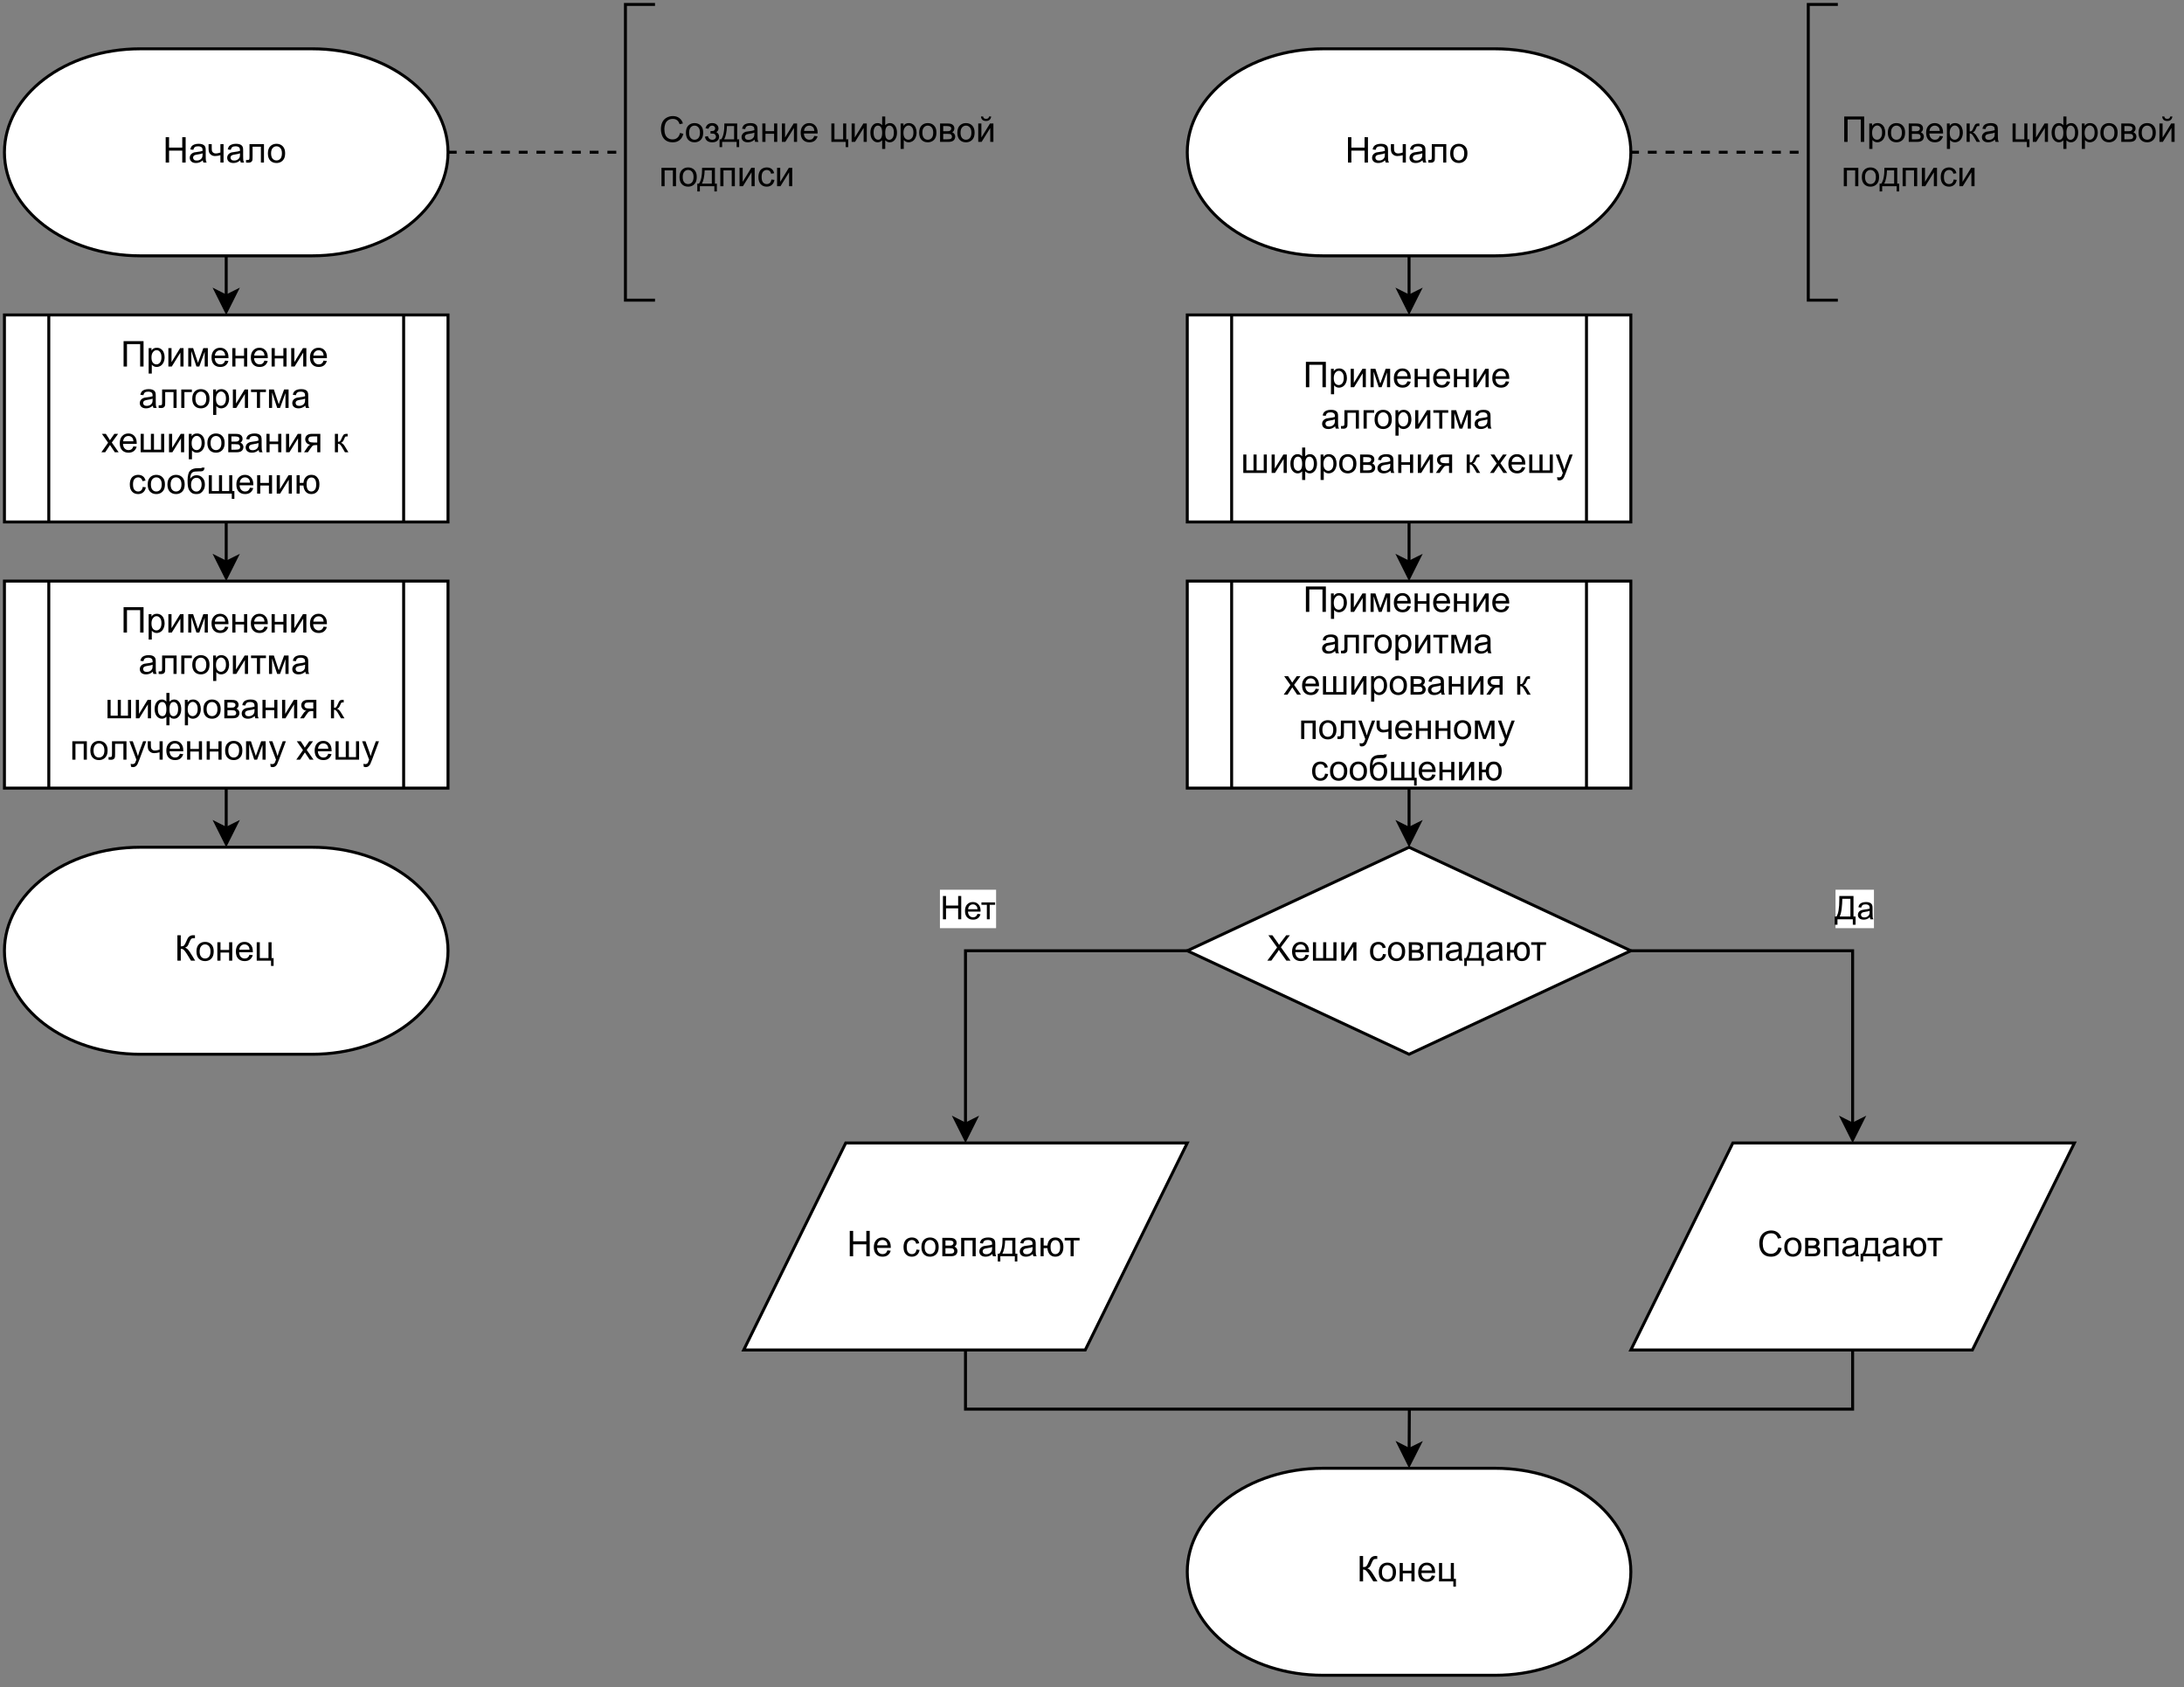 <?xml version="1.0" encoding="UTF-8" standalone="no"?>
<svg 
   width="553.92pt"
   height="427.92pt"
   viewBox="0 0 553.92 427.92"
   version="1.1"
   id="svg917"
   xmlns:xlink="http://www.w3.org/1999/xlink"
   xmlns="http://www.w3.org/2000/svg"
   xmlns:svg="http://www.w3.org/2000/svg" content="%3Cmxfile%20host%3D%22app.diagrams.net%22%20modified%3D%222023-11-25T14%3A19%3A04.856Z%22%20agent%3D%22Mozilla%2F5.0%20(X11%3B%20Linux%20x86_64)%20AppleWebKit%2F537.36%20(KHTML%2C%20like%20Gecko)%20Chrome%2F119.0.0.0%20Safari%2F537.36%22%20version%3D%2222.1.4%22%20etag%3D%22RNs6iVtOrbeyJWrS5fTG%22%20type%3D%22device%22%3E%20%20%20%3Cdiagram%20name%3D%22%D0%A1%D1%82%D1%80%D0%B0%D0%BD%D0%B8%D1%86%D0%B0%20%E2%80%94%201%22%20id%3D%225jZe4E1hCDfp3CjQOMfP%22%3E%20%20%20%20%20%3CmxGraphModel%20dx%3D%221404%22%20dy%3D%22744%22%20grid%3D%221%22%20gridSize%3D%2210%22%20guides%3D%221%22%20tooltips%3D%221%22%20connect%3D%221%22%20arrows%3D%221%22%20fold%3D%221%22%20page%3D%220%22%20pageScale%3D%221%22%20pageWidth%3D%22827%22%20pageHeight%3D%221169%22%20math%3D%220%22%20shadow%3D%220%22%3E%20%20%20%20%20%20%20%3Croot%3E%20%20%20%20%20%20%20%20%20%3CmxCell%20id%3D%220%22%20%2F%3E%20%20%20%20%20%20%20%20%20%3CmxCell%20id%3D%221%22%20parent%3D%220%22%20%2F%3E%20%20%20%20%20%20%20%20%20%3CmxCell%20id%3D%222%22%20style%3D%22edgeStyle%3DorthogonalEdgeStyle%3Brounded%3D0%3BorthogonalLoop%3D1%3BjettySize%3Dauto%3Bhtml%3D1%3BexitX%3D0.5%3BexitY%3D1%3BexitDx%3D0%3BexitDy%3D0%3BexitPerimeter%3D0%3BentryX%3D0.5%3BentryY%3D0%3BentryDx%3D0%3BentryDy%3D0%3B%22%20edge%3D%221%22%20source%3D%223%22%20target%3D%225%22%20parent%3D%221%22%3E%20%20%20%20%20%20%20%20%20%20%20%3CmxGeometry%20relative%3D%221%22%20as%3D%22geometry%22%20%2F%3E%20%20%20%20%20%20%20%20%20%3C%2FmxCell%3E%20%20%20%20%20%20%20%20%20%3CmxCell%20id%3D%223%22%20value%3D%22%D0%9D%D0%B0%D1%87%D0%B0%D0%BB%D0%BE%22%20style%3D%22strokeWidth%3D1%3Bhtml%3D1%3Bshape%3Dmxgraph.flowchart.terminator%3BwhiteSpace%3Dwrap%3B%22%20vertex%3D%221%22%20parent%3D%221%22%3E%20%20%20%20%20%20%20%20%20%20%20%3CmxGeometry%20x%3D%22270%22%20y%3D%2260%22%20width%3D%22150%22%20height%3D%2270%22%20as%3D%22geometry%22%20%2F%3E%20%20%20%20%20%20%20%20%20%3C%2FmxCell%3E%20%20%20%20%20%20%20%20%20%3CmxCell%20id%3D%224%22%20style%3D%22edgeStyle%3DorthogonalEdgeStyle%3Brounded%3D0%3BorthogonalLoop%3D1%3BjettySize%3Dauto%3Bhtml%3D1%3BexitX%3D0.5%3BexitY%3D1%3BexitDx%3D0%3BexitDy%3D0%3BentryX%3D0.5%3BentryY%3D0%3BentryDx%3D0%3BentryDy%3D0%3B%22%20edge%3D%221%22%20source%3D%225%22%20target%3D%227%22%20parent%3D%221%22%3E%20%20%20%20%20%20%20%20%20%20%20%3CmxGeometry%20relative%3D%221%22%20as%3D%22geometry%22%20%2F%3E%20%20%20%20%20%20%20%20%20%3C%2FmxCell%3E%20%20%20%20%20%20%20%20%20%3CmxCell%20id%3D%225%22%20value%3D%22%D0%9F%D1%80%D0%B8%D0%BC%D0%B5%D0%BD%D0%B5%D0%BD%D0%B8%D0%B5%20%D0%B0%D0%BB%D0%B3%D0%BE%D1%80%D0%B8%D1%82%D0%BC%D0%B0%20%D1%85%D0%B5%D1%88%D0%B8%D1%80%D0%BE%D0%B2%D0%B0%D0%BD%D0%B8%D1%8F%20%D0%BA%20%D1%81%D0%BE%D0%BE%D0%B1%D1%89%D0%B5%D0%BD%D0%B8%D1%8E%22%20style%3D%22shape%3Dprocess%3BwhiteSpace%3Dwrap%3Bhtml%3D1%3BbackgroundOutline%3D1%3B%22%20vertex%3D%221%22%20parent%3D%221%22%3E%20%20%20%20%20%20%20%20%20%20%20%3CmxGeometry%20x%3D%22270%22%20y%3D%22150%22%20width%3D%22150%22%20height%3D%2270%22%20as%3D%22geometry%22%20%2F%3E%20%20%20%20%20%20%20%20%20%3C%2FmxCell%3E%20%20%20%20%20%20%20%20%20%3CmxCell%20id%3D%226%22%20style%3D%22edgeStyle%3DorthogonalEdgeStyle%3Brounded%3D0%3BorthogonalLoop%3D1%3BjettySize%3Dauto%3Bhtml%3D1%3BexitX%3D0.5%3BexitY%3D1%3BexitDx%3D0%3BexitDy%3D0%3BentryX%3D0.5%3BentryY%3D0%3BentryDx%3D0%3BentryDy%3D0%3BentryPerimeter%3D0%3B%22%20edge%3D%221%22%20source%3D%227%22%20target%3D%228%22%20parent%3D%221%22%3E%20%20%20%20%20%20%20%20%20%20%20%3CmxGeometry%20relative%3D%221%22%20as%3D%22geometry%22%20%2F%3E%20%20%20%20%20%20%20%20%20%3C%2FmxCell%3E%20%20%20%20%20%20%20%20%20%3CmxCell%20id%3D%227%22%20value%3D%22%D0%9F%D1%80%D0%B8%D0%BC%D0%B5%D0%BD%D0%B5%D0%BD%D0%B8%D0%B5%20%D0%B0%D0%BB%D0%B3%D0%BE%D1%80%D0%B8%D1%82%D0%BC%D0%B0%20%D1%88%D0%B8%D1%84%D1%80%D0%BE%D0%B2%D0%B0%D0%BD%D0%B8%D1%8F%20%D0%BA%20%D0%BF%D0%BE%D0%BB%D1%83%D1%87%D0%B5%D0%BD%D0%BD%D0%BE%D0%BC%D1%83%20%D1%85%D0%B5%D1%88%D1%83%22%20style%3D%22shape%3Dprocess%3BwhiteSpace%3Dwrap%3Bhtml%3D1%3BbackgroundOutline%3D1%3B%22%20vertex%3D%221%22%20parent%3D%221%22%3E%20%20%20%20%20%20%20%20%20%20%20%3CmxGeometry%20x%3D%22270%22%20y%3D%22240%22%20width%3D%22150%22%20height%3D%2270%22%20as%3D%22geometry%22%20%2F%3E%20%20%20%20%20%20%20%20%20%3C%2FmxCell%3E%20%20%20%20%20%20%20%20%20%3CmxCell%20id%3D%228%22%20value%3D%22%D0%9A%D0%BE%D0%BD%D0%B5%D1%86%22%20style%3D%22strokeWidth%3D1%3Bhtml%3D1%3Bshape%3Dmxgraph.flowchart.terminator%3BwhiteSpace%3Dwrap%3B%22%20vertex%3D%221%22%20parent%3D%221%22%3E%20%20%20%20%20%20%20%20%20%20%20%3CmxGeometry%20x%3D%22270%22%20y%3D%22330%22%20width%3D%22150%22%20height%3D%2270%22%20as%3D%22geometry%22%20%2F%3E%20%20%20%20%20%20%20%20%20%3C%2FmxCell%3E%20%20%20%20%20%20%20%20%20%3CmxCell%20id%3D%229%22%20value%3D%22%22%20style%3D%22endArrow%3Dnone%3Bdashed%3D1%3Bhtml%3D1%3Brounded%3D0%3BentryX%3D0%3BentryY%3D0.5%3BentryDx%3D0%3BentryDy%3D0%3BentryPerimeter%3D0%3B%22%20edge%3D%221%22%20target%3D%2210%22%20parent%3D%221%22%3E%20%20%20%20%20%20%20%20%20%20%20%3CmxGeometry%20width%3D%2250%22%20height%3D%2250%22%20relative%3D%221%22%20as%3D%22geometry%22%3E%20%20%20%20%20%20%20%20%20%20%20%20%20%3CmxPoint%20x%3D%22420%22%20y%3D%2295%22%20as%3D%22sourcePoint%22%20%2F%3E%20%20%20%20%20%20%20%20%20%20%20%20%20%3CmxPoint%20x%3D%22390%22%20y%3D%22114%22%20as%3D%22targetPoint%22%20%2F%3E%20%20%20%20%20%20%20%20%20%20%20%3C%2FmxGeometry%3E%20%20%20%20%20%20%20%20%20%3C%2FmxCell%3E%20%20%20%20%20%20%20%20%20%3CmxCell%20id%3D%2210%22%20value%3D%22%D0%A1%D0%BE%D0%B7%D0%B4%D0%B0%D0%BD%D0%B8%D0%B5%20%D1%86%D0%B8%D1%84%D1%80%D0%BE%D0%B2%D0%BE%D0%B9%26lt%3Bbr%26gt%3B%D0%BF%D0%BE%D0%B4%D0%BF%D0%B8%D1%81%D0%B8%22%20style%3D%22strokeWidth%3D1%3Bhtml%3D1%3Bshape%3Dmxgraph.flowchart.annotation_1%3Balign%3Dleft%3BpointerEvents%3D1%3BlabelPosition%3Dright%3BverticalLabelPosition%3Dmiddle%3BverticalAlign%3Dmiddle%3B%22%20vertex%3D%221%22%20parent%3D%221%22%3E%20%20%20%20%20%20%20%20%20%20%20%3CmxGeometry%20x%3D%22480%22%20y%3D%2245%22%20width%3D%2210%22%20height%3D%22100%22%20as%3D%22geometry%22%20%2F%3E%20%20%20%20%20%20%20%20%20%3C%2FmxCell%3E%20%20%20%20%20%20%20%20%20%3CmxCell%20id%3D%2211%22%20style%3D%22edgeStyle%3DorthogonalEdgeStyle%3Brounded%3D0%3BorthogonalLoop%3D1%3BjettySize%3Dauto%3Bhtml%3D1%3BexitX%3D0.5%3BexitY%3D1%3BexitDx%3D0%3BexitDy%3D0%3BexitPerimeter%3D0%3BentryX%3D0.5%3BentryY%3D0%3BentryDx%3D0%3BentryDy%3D0%3B%22%20edge%3D%221%22%20source%3D%2212%22%20target%3D%2214%22%20parent%3D%221%22%3E%20%20%20%20%20%20%20%20%20%20%20%3CmxGeometry%20relative%3D%221%22%20as%3D%22geometry%22%20%2F%3E%20%20%20%20%20%20%20%20%20%3C%2FmxCell%3E%20%20%20%20%20%20%20%20%20%3CmxCell%20id%3D%2212%22%20value%3D%22%D0%9D%D0%B0%D1%87%D0%B0%D0%BB%D0%BE%22%20style%3D%22strokeWidth%3D1%3Bhtml%3D1%3Bshape%3Dmxgraph.flowchart.terminator%3BwhiteSpace%3Dwrap%3B%22%20vertex%3D%221%22%20parent%3D%221%22%3E%20%20%20%20%20%20%20%20%20%20%20%3CmxGeometry%20x%3D%22670%22%20y%3D%2260%22%20width%3D%22150%22%20height%3D%2270%22%20as%3D%22geometry%22%20%2F%3E%20%20%20%20%20%20%20%20%20%3C%2FmxCell%3E%20%20%20%20%20%20%20%20%20%3CmxCell%20id%3D%2213%22%20style%3D%22edgeStyle%3DorthogonalEdgeStyle%3Brounded%3D0%3BorthogonalLoop%3D1%3BjettySize%3Dauto%3Bhtml%3D1%3BexitX%3D0.5%3BexitY%3D1%3BexitDx%3D0%3BexitDy%3D0%3BentryX%3D0.5%3BentryY%3D0%3BentryDx%3D0%3BentryDy%3D0%3B%22%20edge%3D%221%22%20source%3D%2214%22%20target%3D%2216%22%20parent%3D%221%22%3E%20%20%20%20%20%20%20%20%20%20%20%3CmxGeometry%20relative%3D%221%22%20as%3D%22geometry%22%20%2F%3E%20%20%20%20%20%20%20%20%20%3C%2FmxCell%3E%20%20%20%20%20%20%20%20%20%3CmxCell%20id%3D%2214%22%20value%3D%22%D0%9F%D1%80%D0%B8%D0%BC%D0%B5%D0%BD%D0%B5%D0%BD%D0%B8%D0%B5%20%D0%B0%D0%BB%D0%B3%D0%BE%D1%80%D0%B8%D1%82%D0%BC%D0%B0%20%D1%88%D0%B8%D1%84%D1%80%D0%BE%D0%B2%D0%B0%D0%BD%D0%B8%D1%8F%20%D0%BA%20%D1%85%D0%B5%D1%88%D1%83%22%20style%3D%22shape%3Dprocess%3BwhiteSpace%3Dwrap%3Bhtml%3D1%3BbackgroundOutline%3D1%3B%22%20vertex%3D%221%22%20parent%3D%221%22%3E%20%20%20%20%20%20%20%20%20%20%20%3CmxGeometry%20x%3D%22670%22%20y%3D%22150%22%20width%3D%22150%22%20height%3D%2270%22%20as%3D%22geometry%22%20%2F%3E%20%20%20%20%20%20%20%20%20%3C%2FmxCell%3E%20%20%20%20%20%20%20%20%20%3CmxCell%20id%3D%2215%22%20style%3D%22edgeStyle%3DorthogonalEdgeStyle%3Brounded%3D0%3BorthogonalLoop%3D1%3BjettySize%3Dauto%3Bhtml%3D1%3BexitX%3D0.5%3BexitY%3D1%3BexitDx%3D0%3BexitDy%3D0%3BentryX%3D0.5%3BentryY%3D0%3BentryDx%3D0%3BentryDy%3D0%3B%22%20edge%3D%221%22%20source%3D%2216%22%20target%3D%2225%22%20parent%3D%221%22%3E%20%20%20%20%20%20%20%20%20%20%20%3CmxGeometry%20relative%3D%221%22%20as%3D%22geometry%22%20%2F%3E%20%20%20%20%20%20%20%20%20%3C%2FmxCell%3E%20%20%20%20%20%20%20%20%20%3CmxCell%20id%3D%2216%22%20value%3D%22%D0%9F%D1%80%D0%B8%D0%BC%D0%B5%D0%BD%D0%B5%D0%BD%D0%B8%D0%B5%20%D0%B0%D0%BB%D0%B3%D0%BE%D1%80%D0%B8%D1%82%D0%BC%D0%B0%20%D1%85%D0%B5%D1%88%D0%B8%D1%80%D0%BE%D0%B2%D0%B0%D0%BD%D0%B8%D1%8F%20%D0%BA%20%D0%BF%D0%BE%D0%BB%D1%83%D1%87%D0%B5%D0%BD%D0%BD%D0%BE%D0%BC%D1%83%20%D1%81%D0%BE%D0%BE%D0%B1%D1%89%D0%B5%D0%BD%D0%B8%D1%8E%22%20style%3D%22shape%3Dprocess%3BwhiteSpace%3Dwrap%3Bhtml%3D1%3BbackgroundOutline%3D1%3B%22%20vertex%3D%221%22%20parent%3D%221%22%3E%20%20%20%20%20%20%20%20%20%20%20%3CmxGeometry%20x%3D%22670%22%20y%3D%22240%22%20width%3D%22150%22%20height%3D%2270%22%20as%3D%22geometry%22%20%2F%3E%20%20%20%20%20%20%20%20%20%3C%2FmxCell%3E%20%20%20%20%20%20%20%20%20%3CmxCell%20id%3D%2217%22%20style%3D%22edgeStyle%3DorthogonalEdgeStyle%3Brounded%3D0%3BorthogonalLoop%3D1%3BjettySize%3Dauto%3Bhtml%3D1%3BexitX%3D0.5%3BexitY%3D0%3BexitDx%3D0%3BexitDy%3D0%3BexitPerimeter%3D0%3BstartArrow%3Dclassic%3BstartFill%3D1%3BendArrow%3Dnone%3BendFill%3D0%3B%22%20edge%3D%221%22%20source%3D%2218%22%20parent%3D%221%22%3E%20%20%20%20%20%20%20%20%20%20%20%3CmxGeometry%20relative%3D%221%22%20as%3D%22geometry%22%3E%20%20%20%20%20%20%20%20%20%20%20%20%20%3CmxPoint%20x%3D%22745.103%22%20y%3D%22520%22%20as%3D%22targetPoint%22%20%2F%3E%20%20%20%20%20%20%20%20%20%20%20%3C%2FmxGeometry%3E%20%20%20%20%20%20%20%20%20%3C%2FmxCell%3E%20%20%20%20%20%20%20%20%20%3CmxCell%20id%3D%2218%22%20value%3D%22%D0%9A%D0%BE%D0%BD%D0%B5%D1%86%22%20style%3D%22strokeWidth%3D1%3Bhtml%3D1%3Bshape%3Dmxgraph.flowchart.terminator%3BwhiteSpace%3Dwrap%3B%22%20vertex%3D%221%22%20parent%3D%221%22%3E%20%20%20%20%20%20%20%20%20%20%20%3CmxGeometry%20x%3D%22670%22%20y%3D%22540%22%20width%3D%22150%22%20height%3D%2270%22%20as%3D%22geometry%22%20%2F%3E%20%20%20%20%20%20%20%20%20%3C%2FmxCell%3E%20%20%20%20%20%20%20%20%20%3CmxCell%20id%3D%2219%22%20value%3D%22%22%20style%3D%22endArrow%3Dnone%3Bdashed%3D1%3Bhtml%3D1%3Brounded%3D0%3BentryX%3D0%3BentryY%3D0.5%3BentryDx%3D0%3BentryDy%3D0%3BentryPerimeter%3D0%3B%22%20edge%3D%221%22%20target%3D%2220%22%20parent%3D%221%22%3E%20%20%20%20%20%20%20%20%20%20%20%3CmxGeometry%20width%3D%2250%22%20height%3D%2250%22%20relative%3D%221%22%20as%3D%22geometry%22%3E%20%20%20%20%20%20%20%20%20%20%20%20%20%3CmxPoint%20x%3D%22820%22%20y%3D%2295%22%20as%3D%22sourcePoint%22%20%2F%3E%20%20%20%20%20%20%20%20%20%20%20%20%20%3CmxPoint%20x%3D%22790%22%20y%3D%22114%22%20as%3D%22targetPoint%22%20%2F%3E%20%20%20%20%20%20%20%20%20%20%20%3C%2FmxGeometry%3E%20%20%20%20%20%20%20%20%20%3C%2FmxCell%3E%20%20%20%20%20%20%20%20%20%3CmxCell%20id%3D%2220%22%20value%3D%22%D0%9F%D1%80%D0%BE%D0%B2%D0%B5%D1%80%D0%BA%D0%B0%20%D1%86%D0%B8%D1%84%D1%80%D0%BE%D0%B2%D0%BE%D0%B9%26lt%3Bbr%26gt%3B%D0%BF%D0%BE%D0%B4%D0%BF%D0%B8%D1%81%D0%B8%22%20style%3D%22strokeWidth%3D1%3Bhtml%3D1%3Bshape%3Dmxgraph.flowchart.annotation_1%3Balign%3Dleft%3BpointerEvents%3D1%3BlabelPosition%3Dright%3BverticalLabelPosition%3Dmiddle%3BverticalAlign%3Dmiddle%3B%22%20vertex%3D%221%22%20parent%3D%221%22%3E%20%20%20%20%20%20%20%20%20%20%20%3CmxGeometry%20x%3D%22880%22%20y%3D%2245%22%20width%3D%2210%22%20height%3D%22100%22%20as%3D%22geometry%22%20%2F%3E%20%20%20%20%20%20%20%20%20%3C%2FmxCell%3E%20%20%20%20%20%20%20%20%20%3CmxCell%20id%3D%2221%22%20style%3D%22edgeStyle%3DorthogonalEdgeStyle%3Brounded%3D0%3BorthogonalLoop%3D1%3BjettySize%3Dauto%3Bhtml%3D1%3BexitX%3D1%3BexitY%3D0.5%3BexitDx%3D0%3BexitDy%3D0%3BentryX%3D0.5%3BentryY%3D0%3BentryDx%3D0%3BentryDy%3D0%3B%22%20edge%3D%221%22%20source%3D%2225%22%20target%3D%2228%22%20parent%3D%221%22%3E%20%20%20%20%20%20%20%20%20%20%20%3CmxGeometry%20relative%3D%221%22%20as%3D%22geometry%22%20%2F%3E%20%20%20%20%20%20%20%20%20%3C%2FmxCell%3E%20%20%20%20%20%20%20%20%20%3CmxCell%20id%3D%2222%22%20value%3D%22%D0%94%D0%B0%22%20style%3D%22edgeLabel%3Bhtml%3D1%3Balign%3Dcenter%3BverticalAlign%3Dmiddle%3Bresizable%3D0%3Bpoints%3D%5B%5D%3B%22%20vertex%3D%221%22%20connectable%3D%220%22%20parent%3D%2221%22%3E%20%20%20%20%20%20%20%20%20%20%20%3CmxGeometry%20x%3D%220.293%22%20y%3D%22-2%22%20relative%3D%221%22%20as%3D%22geometry%22%3E%20%20%20%20%20%20%20%20%20%20%20%20%20%3CmxPoint%20x%3D%222%22%20y%3D%22-31%22%20as%3D%22offset%22%20%2F%3E%20%20%20%20%20%20%20%20%20%20%20%3C%2FmxGeometry%3E%20%20%20%20%20%20%20%20%20%3C%2FmxCell%3E%20%20%20%20%20%20%20%20%20%3CmxCell%20id%3D%2223%22%20style%3D%22edgeStyle%3DorthogonalEdgeStyle%3Brounded%3D0%3BorthogonalLoop%3D1%3BjettySize%3Dauto%3Bhtml%3D1%3BexitX%3D0%3BexitY%3D0.5%3BexitDx%3D0%3BexitDy%3D0%3BentryX%3D0.5%3BentryY%3D0%3BentryDx%3D0%3BentryDy%3D0%3B%22%20edge%3D%221%22%20source%3D%2225%22%20target%3D%2226%22%20parent%3D%221%22%3E%20%20%20%20%20%20%20%20%20%20%20%3CmxGeometry%20relative%3D%221%22%20as%3D%22geometry%22%20%2F%3E%20%20%20%20%20%20%20%20%20%3C%2FmxCell%3E%20%20%20%20%20%20%20%20%20%3CmxCell%20id%3D%2224%22%20value%3D%22%D0%9D%D0%B5%D1%82%22%20style%3D%22edgeLabel%3Bhtml%3D1%3Balign%3Dcenter%3BverticalAlign%3Dmiddle%3Bresizable%3D0%3Bpoints%3D%5B%5D%3B%22%20vertex%3D%221%22%20connectable%3D%220%22%20parent%3D%2223%22%3E%20%20%20%20%20%20%20%20%20%20%20%3CmxGeometry%20x%3D%22-0.262%22%20y%3D%22-1%22%20relative%3D%221%22%20as%3D%22geometry%22%3E%20%20%20%20%20%20%20%20%20%20%20%20%20%3CmxPoint%20x%3D%22-23%22%20y%3D%22-14%22%20as%3D%22offset%22%20%2F%3E%20%20%20%20%20%20%20%20%20%20%20%3C%2FmxGeometry%3E%20%20%20%20%20%20%20%20%20%3C%2FmxCell%3E%20%20%20%20%20%20%20%20%20%3CmxCell%20id%3D%2225%22%20value%3D%22%D0%A5%D0%B5%D1%88%D0%B8%20%D1%81%D0%BE%D0%B2%D0%BF%D0%B0%D0%B4%D0%B0%D1%8E%D1%82%22%20style%3D%22rhombus%3BwhiteSpace%3Dwrap%3Bhtml%3D1%3B%22%20vertex%3D%221%22%20parent%3D%221%22%3E%20%20%20%20%20%20%20%20%20%20%20%3CmxGeometry%20x%3D%22670%22%20y%3D%22330%22%20width%3D%22150%22%20height%3D%2270%22%20as%3D%22geometry%22%20%2F%3E%20%20%20%20%20%20%20%20%20%3C%2FmxCell%3E%20%20%20%20%20%20%20%20%20%3CmxCell%20id%3D%2226%22%20value%3D%22%D0%9D%D0%B5%20%D1%81%D0%BE%D0%B2%D0%BF%D0%B0%D0%B4%D0%B0%D1%8E%D1%82%22%20style%3D%22shape%3Dparallelogram%3Bhtml%3D1%3BstrokeWidth%3D1%3Bperimeter%3DparallelogramPerimeter%3BwhiteSpace%3Dwrap%3Brounded%3D1%3BarcSize%3D0%3Bsize%3D0.23%3B%22%20vertex%3D%221%22%20parent%3D%221%22%3E%20%20%20%20%20%20%20%20%20%20%20%3CmxGeometry%20x%3D%22520%22%20y%3D%22430%22%20width%3D%22150%22%20height%3D%2270%22%20as%3D%22geometry%22%20%2F%3E%20%20%20%20%20%20%20%20%20%3C%2FmxCell%3E%20%20%20%20%20%20%20%20%20%3CmxCell%20id%3D%2227%22%20style%3D%22edgeStyle%3DorthogonalEdgeStyle%3Brounded%3D0%3BorthogonalLoop%3D1%3BjettySize%3Dauto%3Bhtml%3D1%3BexitX%3D0.5%3BexitY%3D1%3BexitDx%3D0%3BexitDy%3D0%3BentryX%3D0.5%3BentryY%3D1%3BentryDx%3D0%3BentryDy%3D0%3BendArrow%3Dnone%3BendFill%3D0%3B%22%20edge%3D%221%22%20source%3D%2228%22%20target%3D%2226%22%20parent%3D%221%22%3E%20%20%20%20%20%20%20%20%20%20%20%3CmxGeometry%20relative%3D%221%22%20as%3D%22geometry%22%20%2F%3E%20%20%20%20%20%20%20%20%20%3C%2FmxCell%3E%20%20%20%20%20%20%20%20%20%3CmxCell%20id%3D%2228%22%20value%3D%22%D0%A1%D0%BE%D0%B2%D0%BF%D0%B0%D0%B4%D0%B0%D1%8E%D1%82%22%20style%3D%22shape%3Dparallelogram%3Bhtml%3D1%3BstrokeWidth%3D1%3Bperimeter%3DparallelogramPerimeter%3BwhiteSpace%3Dwrap%3Brounded%3D1%3BarcSize%3D0%3Bsize%3D0.23%3B%22%20vertex%3D%221%22%20parent%3D%221%22%3E%20%20%20%20%20%20%20%20%20%20%20%3CmxGeometry%20x%3D%22820%22%20y%3D%22430%22%20width%3D%22150%22%20height%3D%2270%22%20as%3D%22geometry%22%20%2F%3E%20%20%20%20%20%20%20%20%20%3C%2FmxCell%3E%20%20%20%20%20%20%20%3C%2Froot%3E%20%20%20%20%20%3C%2FmxGraphModel%3E%20%20%20%3C%2Fdiagram%3E%20%3C%2Fmxfile%3E%20">
  <rect x="0" y="0" width="553.92" height="427.92" fill="#808080" stroke="none"/>
  <defs
     id="defs125">
    <g
       id="g120">
      <g
         id="glyph-0-0">
        <path
           d="M 1.125 0 L 1.125 -5.625 L 5.625 -5.625 L 5.625 0 Z M 1.266 -0.141 L 5.484 -0.141 L 5.484 -5.484 L 1.266 -5.484 Z M 1.266 -0.141 "
           id="path2" />
      </g>
      <g
         id="glyph-0-1">
        <path
           d="M 0.719 0 L 0.719 -6.438 L 1.578 -6.438 L 1.578 -3.797 L 4.922 -3.797 L 4.922 -6.438 L 5.781 -6.438 L 5.781 0 L 4.922 0 L 4.922 -3.031 L 1.578 -3.031 L 1.578 0 Z M 0.719 0 "
           id="path5" />
      </g>
      <g
         id="glyph-0-2">
        <path
           d="M 3.641 -0.578 C 3.348 -0.328 3.066 -0.148 2.797 -0.047 C 2.523 0.055 2.234 0.109 1.922 0.109 C 1.41 0.109 1.016 -0.016 0.734 -0.266 C 0.461 -0.516 0.328 -0.836 0.328 -1.234 C 0.328 -1.461 0.379 -1.672 0.484 -1.859 C 0.586 -2.047 0.723 -2.195 0.891 -2.312 C 1.055 -2.426 1.242 -2.516 1.453 -2.578 C 1.609 -2.609 1.844 -2.645 2.156 -2.688 C 2.801 -2.758 3.273 -2.852 3.578 -2.969 C 3.578 -3.07 3.578 -3.141 3.578 -3.172 C 3.578 -3.492 3.504 -3.719 3.359 -3.844 C 3.148 -4.031 2.848 -4.125 2.453 -4.125 C 2.078 -4.125 1.801 -4.055 1.625 -3.922 C 1.445 -3.797 1.316 -3.566 1.234 -3.234 L 0.469 -3.328 C 0.531 -3.66 0.641 -3.926 0.797 -4.125 C 0.961 -4.332 1.195 -4.488 1.5 -4.594 C 1.812 -4.707 2.164 -4.766 2.562 -4.766 C 2.969 -4.766 3.289 -4.719 3.531 -4.625 C 3.781 -4.531 3.961 -4.41 4.078 -4.266 C 4.203 -4.129 4.285 -3.953 4.328 -3.734 C 4.359 -3.598 4.375 -3.359 4.375 -3.016 L 4.375 -1.953 C 4.375 -1.223 4.391 -0.758 4.422 -0.562 C 4.453 -0.363 4.52 -0.176 4.625 0 L 3.797 0 C 3.711 -0.164 3.66 -0.359 3.641 -0.578 Z M 3.578 -2.344 C 3.285 -2.227 2.852 -2.129 2.281 -2.047 C 1.957 -1.992 1.727 -1.938 1.594 -1.875 C 1.457 -1.82 1.352 -1.738 1.281 -1.625 C 1.207 -1.508 1.172 -1.383 1.172 -1.25 C 1.172 -1.039 1.25 -0.863 1.406 -0.719 C 1.562 -0.582 1.797 -0.516 2.109 -0.516 C 2.41 -0.516 2.68 -0.582 2.922 -0.719 C 3.16 -0.852 3.336 -1.035 3.453 -1.266 C 3.535 -1.441 3.578 -1.703 3.578 -2.047 Z M 3.578 -2.344 "
           id="path8" />
      </g>
      <g
         id="glyph-0-3">
        <path
           d="M 0.297 -4.672 L 1.094 -4.672 L 1.094 -3.781 C 1.094 -3.406 1.113 -3.129 1.156 -2.953 C 1.207 -2.785 1.316 -2.633 1.484 -2.5 C 1.66 -2.375 1.879 -2.312 2.141 -2.312 C 2.441 -2.312 2.828 -2.391 3.297 -2.547 L 3.297 -4.672 L 4.094 -4.672 L 4.094 0 L 3.297 0 L 3.297 -1.875 C 2.816 -1.727 2.363 -1.656 1.938 -1.656 C 1.582 -1.656 1.27 -1.742 1 -1.922 C 0.727 -2.098 0.539 -2.316 0.438 -2.578 C 0.344 -2.836 0.297 -3.129 0.297 -3.453 Z M 0.297 -4.672 "
           id="path11" />
      </g>
      <g
         id="glyph-0-4">
        <path
           d="M 0.984 -4.672 L 4.656 -4.672 L 4.656 0 L 3.875 0 L 3.875 -4.016 L 1.766 -4.016 L 1.766 -1.688 C 1.766 -1.145 1.75 -0.785 1.719 -0.609 C 1.688 -0.441 1.586 -0.289 1.422 -0.156 C 1.266 -0.031 1.039 0.031 0.75 0.031 C 0.562 0.031 0.348 0.02 0.109 0 L 0.109 -0.656 L 0.453 -0.656 C 0.617 -0.656 0.734 -0.672 0.797 -0.703 C 0.867 -0.742 0.914 -0.801 0.938 -0.875 C 0.969 -0.945 0.984 -1.188 0.984 -1.594 Z M 0.984 -4.672 "
           id="path14" />
      </g>
      <g
         id="glyph-0-5">
        <path
           d="M 0.297 -2.328 C 0.297 -3.191 0.535 -3.832 1.016 -4.25 C 1.422 -4.594 1.91 -4.766 2.484 -4.766 C 3.129 -4.766 3.656 -4.555 4.062 -4.141 C 4.469 -3.723 4.672 -3.145 4.672 -2.406 C 4.672 -1.801 4.578 -1.328 4.391 -0.984 C 4.211 -0.641 3.953 -0.367 3.609 -0.172 C 3.266 0.016 2.891 0.109 2.484 0.109 C 1.828 0.109 1.297 -0.098 0.891 -0.516 C 0.492 -0.941 0.297 -1.547 0.297 -2.328 Z M 1.109 -2.328 C 1.109 -1.734 1.238 -1.285 1.5 -0.984 C 1.758 -0.691 2.086 -0.547 2.484 -0.547 C 2.879 -0.547 3.207 -0.691 3.469 -0.984 C 3.727 -1.285 3.859 -1.742 3.859 -2.359 C 3.859 -2.93 3.727 -3.367 3.469 -3.672 C 3.207 -3.973 2.879 -4.125 2.484 -4.125 C 2.086 -4.125 1.758 -3.973 1.5 -3.672 C 1.238 -3.379 1.109 -2.93 1.109 -2.328 Z M 1.109 -2.328 "
           id="path17" />
      </g>
      <g
         id="glyph-0-6">
        <path
           d="M 0.703 -6.438 L 5.766 -6.438 L 5.766 0 L 4.906 0 L 4.906 -5.688 L 1.562 -5.688 L 1.562 0 L 0.703 0 Z M 0.703 -6.438 "
           id="path20" />
      </g>
      <g
         id="glyph-0-7">
        <path
           d="M 0.594 1.781 L 0.594 -4.672 L 1.312 -4.672 L 1.312 -4.062 C 1.477 -4.301 1.664 -4.477 1.875 -4.594 C 2.094 -4.707 2.359 -4.766 2.672 -4.766 C 3.066 -4.766 3.414 -4.66 3.719 -4.453 C 4.02 -4.254 4.25 -3.969 4.406 -3.594 C 4.562 -3.219 4.641 -2.812 4.641 -2.375 C 4.641 -1.895 4.551 -1.461 4.375 -1.078 C 4.207 -0.691 3.961 -0.395 3.641 -0.188 C 3.316 0.008 2.973 0.109 2.609 0.109 C 2.348 0.109 2.113 0.051 1.906 -0.062 C 1.695 -0.176 1.523 -0.316 1.391 -0.484 L 1.391 1.781 Z M 1.312 -2.312 C 1.312 -1.707 1.43 -1.258 1.672 -0.969 C 1.922 -0.688 2.219 -0.547 2.562 -0.547 C 2.906 -0.547 3.203 -0.691 3.453 -0.984 C 3.711 -1.285 3.844 -1.75 3.844 -2.375 C 3.844 -2.969 3.719 -3.41 3.469 -3.703 C 3.227 -4.004 2.938 -4.156 2.594 -4.156 C 2.258 -4.156 1.961 -3.992 1.703 -3.672 C 1.441 -3.359 1.312 -2.906 1.312 -2.312 Z M 1.312 -2.312 "
           id="path23" />
      </g>
      <g
         id="glyph-0-8">
        <path
           d="M 0.594 -4.672 L 1.391 -4.672 L 1.391 -1.109 L 3.578 -4.672 L 4.438 -4.672 L 4.438 0 L 3.641 0 L 3.641 -3.531 L 1.453 0 L 0.594 0 Z M 0.594 -4.672 "
           id="path26" />
      </g>
      <g
         id="glyph-0-9">
        <path
           d="M 0.609 -4.672 L 1.844 -4.672 L 3.078 -0.938 L 4.438 -4.672 L 5.578 -4.672 L 5.578 0 L 4.781 0 L 4.781 -3.75 L 3.406 0 L 2.688 0 L 1.391 -3.938 L 1.391 0 L 0.609 0 Z M 0.609 -4.672 "
           id="path29" />
      </g>
      <g
         id="glyph-0-10">
        <path
           d="M 3.781 -1.5 L 4.609 -1.406 C 4.473 -0.926 4.227 -0.551 3.875 -0.281 C 3.531 -0.02 3.086 0.109 2.547 0.109 C 1.867 0.109 1.328 -0.098 0.922 -0.516 C 0.523 -0.941 0.328 -1.535 0.328 -2.297 C 0.328 -3.078 0.531 -3.68 0.938 -4.109 C 1.344 -4.547 1.867 -4.766 2.516 -4.766 C 3.141 -4.766 3.645 -4.551 4.031 -4.125 C 4.426 -3.707 4.625 -3.113 4.625 -2.344 C 4.625 -2.289 4.625 -2.219 4.625 -2.125 L 1.141 -2.125 C 1.172 -1.613 1.316 -1.223 1.578 -0.953 C 1.836 -0.68 2.164 -0.547 2.562 -0.547 C 2.852 -0.547 3.098 -0.617 3.297 -0.766 C 3.504 -0.922 3.664 -1.164 3.781 -1.5 Z M 1.188 -2.781 L 3.797 -2.781 C 3.766 -3.176 3.664 -3.473 3.5 -3.672 C 3.25 -3.973 2.922 -4.125 2.516 -4.125 C 2.148 -4.125 1.844 -4 1.594 -3.75 C 1.352 -3.508 1.219 -3.188 1.188 -2.781 Z M 1.188 -2.781 "
           id="path32" />
      </g>
      <g
         id="glyph-0-11">
        <path
           d="M 0.594 -4.672 L 1.391 -4.672 L 1.391 -2.719 L 3.578 -2.719 L 3.578 -4.672 L 4.375 -4.672 L 4.375 0 L 3.578 0 L 3.578 -2.062 L 1.391 -2.062 L 1.391 0 L 0.594 0 Z M 0.594 -4.672 "
           id="path35" />
      </g>
      <g
         id="glyph-0-12">
        <path
           d="M 0.594 -4.672 L 3.281 -4.672 L 3.281 -4.016 L 1.391 -4.016 L 1.391 0 L 0.594 0 Z M 0.594 -4.672 "
           id="path38" />
      </g>
      <g
         id="glyph-0-13">
        <path
           d="M 0.172 -4.672 L 3.953 -4.672 L 3.953 -4.016 L 2.453 -4.016 L 2.453 0 L 1.672 0 L 1.672 -4.016 L 0.172 -4.016 Z M 0.172 -4.672 "
           id="path41" />
      </g>
      <g
         id="glyph-0-14">
        <path
           d="M 0.062 0 L 1.766 -2.422 L 0.188 -4.672 L 1.188 -4.672 L 1.906 -3.578 C 2.031 -3.367 2.133 -3.191 2.219 -3.047 C 2.352 -3.242 2.473 -3.414 2.578 -3.562 L 3.359 -4.672 L 4.312 -4.672 L 2.703 -2.469 L 4.438 0 L 3.469 0 L 2.5 -1.453 L 2.25 -1.844 L 1.031 0 Z M 0.062 0 "
           id="path44" />
      </g>
      <g
         id="glyph-0-15">
        <path
           d="M 0.625 -4.672 L 1.406 -4.672 L 1.406 -0.656 L 3.219 -0.656 L 3.219 -4.672 L 4 -4.672 L 4 -0.656 L 5.812 -0.656 L 5.812 -4.672 L 6.594 -4.672 L 6.594 0 L 0.625 0 Z M 0.625 -4.672 "
           id="path47" />
      </g>
      <g
         id="glyph-0-16">
        <path
           d="M 0.594 -4.672 L 2.422 -4.672 C 2.867 -4.672 3.203 -4.629 3.422 -4.547 C 3.641 -4.473 3.828 -4.336 3.984 -4.141 C 4.141 -3.941 4.219 -3.703 4.219 -3.422 C 4.219 -3.203 4.172 -3.008 4.078 -2.844 C 3.984 -2.676 3.848 -2.539 3.672 -2.438 C 3.891 -2.363 4.07 -2.223 4.219 -2.016 C 4.363 -1.816 4.438 -1.582 4.438 -1.312 C 4.406 -0.863 4.242 -0.531 3.953 -0.312 C 3.672 -0.102 3.254 0 2.703 0 L 0.594 0 Z M 1.391 -2.703 L 2.234 -2.703 C 2.566 -2.703 2.797 -2.719 2.922 -2.75 C 3.047 -2.789 3.16 -2.863 3.266 -2.969 C 3.367 -3.07 3.422 -3.203 3.422 -3.359 C 3.422 -3.598 3.332 -3.766 3.156 -3.859 C 2.977 -3.961 2.68 -4.016 2.266 -4.016 L 1.391 -4.016 Z M 1.391 -0.656 L 2.438 -0.656 C 2.883 -0.656 3.191 -0.707 3.359 -0.812 C 3.523 -0.914 3.609 -1.094 3.609 -1.344 C 3.609 -1.488 3.562 -1.625 3.469 -1.75 C 3.375 -1.883 3.25 -1.969 3.094 -2 C 2.938 -2.031 2.688 -2.047 2.344 -2.047 L 1.391 -2.047 Z M 1.391 -0.656 "
           id="path50" />
      </g>
      <g
         id="glyph-0-17">
        <path
           d="M 4.266 -4.672 L 4.266 0 L 3.484 0 L 3.484 -1.812 L 3.031 -1.812 C 2.75 -1.812 2.539 -1.773 2.406 -1.703 C 2.27 -1.641 2.07 -1.41 1.812 -1.016 L 1.109 0 L 0.141 0 L 0.984 -1.25 C 1.242 -1.633 1.504 -1.852 1.766 -1.906 C 1.316 -1.969 0.984 -2.129 0.766 -2.391 C 0.547 -2.66 0.438 -2.969 0.438 -3.312 C 0.438 -3.707 0.578 -4.031 0.859 -4.281 C 1.148 -4.539 1.566 -4.672 2.109 -4.672 Z M 3.484 -4.016 L 2.359 -4.016 C 1.879 -4.016 1.57 -3.941 1.438 -3.797 C 1.301 -3.648 1.234 -3.477 1.234 -3.281 C 1.234 -3 1.332 -2.789 1.531 -2.656 C 1.738 -2.531 2.098 -2.469 2.609 -2.469 L 3.484 -2.469 Z M 3.484 -4.016 "
           id="path53" />
      </g>
      <g
         id="glyph-0-18" />
      <g
         id="glyph-0-19">
        <path
           d="M 0.594 -4.672 L 1.375 -4.672 L 1.375 -2.656 C 1.633 -2.656 1.812 -2.703 1.906 -2.797 C 2.008 -2.891 2.16 -3.172 2.359 -3.641 C 2.516 -4.004 2.641 -4.242 2.734 -4.359 C 2.828 -4.484 2.938 -4.566 3.062 -4.609 C 3.188 -4.648 3.391 -4.672 3.672 -4.672 L 3.828 -4.672 L 3.828 -4.016 L 3.609 -4.016 C 3.398 -4.016 3.27 -3.984 3.219 -3.922 C 3.156 -3.859 3.062 -3.664 2.938 -3.344 C 2.812 -3.039 2.695 -2.832 2.594 -2.719 C 2.5 -2.602 2.348 -2.492 2.141 -2.391 C 2.484 -2.305 2.816 -1.992 3.141 -1.453 L 4.016 0 L 3.141 0 L 2.297 -1.453 C 2.117 -1.734 1.961 -1.922 1.828 -2.016 C 1.703 -2.109 1.551 -2.156 1.375 -2.156 L 1.375 0 L 0.594 0 Z M 0.594 -4.672 "
           id="path57" />
      </g>
      <g
         id="glyph-0-20">
        <path
           d="M 3.641 -1.703 L 4.422 -1.609 C 4.336 -1.066 4.117 -0.645 3.766 -0.344 C 3.41 -0.039 2.977 0.109 2.469 0.109 C 1.832 0.109 1.32 -0.098 0.938 -0.516 C 0.551 -0.93 0.359 -1.531 0.359 -2.312 C 0.359 -2.82 0.441 -3.266 0.609 -3.641 C 0.773 -4.016 1.023 -4.297 1.359 -4.484 C 1.703 -4.672 2.078 -4.766 2.484 -4.766 C 2.984 -4.766 3.395 -4.633 3.719 -4.375 C 4.039 -4.125 4.25 -3.766 4.344 -3.297 L 3.578 -3.172 C 3.504 -3.484 3.375 -3.719 3.188 -3.875 C 3 -4.039 2.773 -4.125 2.516 -4.125 C 2.109 -4.125 1.781 -3.977 1.531 -3.688 C 1.289 -3.406 1.172 -2.957 1.172 -2.344 C 1.172 -1.707 1.289 -1.25 1.531 -0.969 C 1.77 -0.688 2.082 -0.547 2.469 -0.547 C 2.781 -0.547 3.039 -0.641 3.25 -0.828 C 3.457 -1.016 3.586 -1.305 3.641 -1.703 Z M 3.641 -1.703 "
           id="path60" />
      </g>
      <g
         id="glyph-0-21">
        <path
           d="M 4.016 -6.594 L 4.719 -6.594 C 4.676 -6.281 4.602 -6.062 4.5 -5.938 C 4.395 -5.812 4.258 -5.727 4.094 -5.688 C 3.926 -5.656 3.594 -5.641 3.094 -5.641 C 2.445 -5.641 2.004 -5.578 1.766 -5.453 C 1.523 -5.328 1.352 -5.125 1.25 -4.844 C 1.145 -4.57 1.086 -4.219 1.078 -3.781 C 1.273 -4.07 1.504 -4.289 1.766 -4.438 C 2.035 -4.594 2.336 -4.672 2.672 -4.672 C 3.285 -4.672 3.789 -4.457 4.188 -4.031 C 4.594 -3.613 4.797 -3.047 4.797 -2.328 C 4.797 -1.785 4.691 -1.336 4.484 -0.984 C 4.285 -0.641 4.047 -0.367 3.766 -0.172 C 3.492 0.016 3.117 0.109 2.641 0.109 C 2.086 0.109 1.656 -0.016 1.344 -0.266 C 1.039 -0.523 0.805 -0.852 0.641 -1.25 C 0.484 -1.645 0.406 -2.332 0.406 -3.312 C 0.406 -4.539 0.613 -5.367 1.031 -5.797 C 1.445 -6.234 2.086 -6.453 2.953 -6.453 C 3.492 -6.453 3.801 -6.457 3.875 -6.469 C 3.945 -6.488 3.992 -6.531 4.016 -6.594 Z M 3.969 -2.344 C 3.969 -2.832 3.852 -3.234 3.625 -3.547 C 3.395 -3.859 3.07 -4.016 2.656 -4.016 C 2.219 -4.016 1.879 -3.848 1.641 -3.516 C 1.398 -3.191 1.281 -2.754 1.281 -2.203 C 1.281 -1.66 1.41 -1.242 1.672 -0.953 C 1.941 -0.672 2.27 -0.531 2.656 -0.531 C 3.039 -0.531 3.352 -0.695 3.594 -1.031 C 3.844 -1.363 3.969 -1.801 3.969 -2.344 Z M 3.969 -2.344 "
           id="path63" />
      </g>
      <g
         id="glyph-0-22">
        <path
           d="M 0.625 -4.672 L 1.406 -4.672 L 1.406 -0.656 L 3.219 -0.656 L 3.219 -4.672 L 4 -4.672 L 4 -0.656 L 5.812 -0.656 L 5.812 -4.672 L 6.594 -4.672 L 6.594 -0.656 L 7.125 -0.656 L 7.125 1.328 L 6.469 1.328 L 6.469 0 L 0.625 0 Z M 0.625 -4.672 "
           id="path66" />
      </g>
      <g
         id="glyph-0-23">
        <path
           d="M 0.609 -4.672 L 1.391 -4.672 L 1.391 -2.719 L 2.344 -2.719 C 2.414 -3.383 2.625 -3.891 2.969 -4.234 C 3.32 -4.586 3.773 -4.766 4.328 -4.766 C 4.797 -4.766 5.164 -4.672 5.438 -4.484 C 5.719 -4.297 5.945 -4.035 6.125 -3.703 C 6.301 -3.367 6.391 -2.914 6.391 -2.344 C 6.391 -1.539 6.203 -0.93 5.828 -0.516 C 5.461 -0.098 4.969 0.109 4.344 0.109 C 3.758 0.109 3.289 -0.082 2.938 -0.469 C 2.594 -0.863 2.395 -1.395 2.344 -2.062 L 1.391 -2.062 L 1.391 0 L 0.609 0 Z M 4.375 -4.094 C 3.988 -4.094 3.688 -3.941 3.469 -3.641 C 3.25 -3.348 3.141 -2.938 3.141 -2.406 C 3.141 -1.758 3.25 -1.285 3.469 -0.984 C 3.688 -0.691 3.977 -0.547 4.344 -0.547 C 4.695 -0.547 4.988 -0.68 5.219 -0.953 C 5.457 -1.234 5.578 -1.68 5.578 -2.297 C 5.578 -2.898 5.473 -3.348 5.266 -3.641 C 5.066 -3.941 4.77 -4.094 4.375 -4.094 Z M 4.375 -4.094 "
           id="path69" />
      </g>
      <g
         id="glyph-0-24">
        <path
           d="M 3.312 -6.438 L 4.094 -6.438 L 4.094 -4.219 C 4.258 -4.406 4.441 -4.539 4.641 -4.625 C 4.836 -4.719 5.051 -4.766 5.281 -4.766 C 5.832 -4.766 6.27 -4.535 6.594 -4.078 C 6.914 -3.617 7.078 -3.039 7.078 -2.344 C 7.078 -1.613 6.898 -1.02 6.547 -0.562 C 6.203 -0.113 5.77 0.109 5.25 0.109 C 5.082 0.109 4.91 0.082 4.734 0.031 C 4.555 -0.02 4.344 -0.164 4.094 -0.406 L 4.094 1.781 L 3.312 1.781 L 3.312 -0.406 C 3.156 -0.238 2.977 -0.109 2.781 -0.016 C 2.594 0.066 2.383 0.109 2.156 0.109 C 1.664 0.109 1.238 -0.102 0.875 -0.531 C 0.508 -0.969 0.328 -1.582 0.328 -2.375 C 0.328 -3.051 0.492 -3.617 0.828 -4.078 C 1.16 -4.535 1.602 -4.766 2.156 -4.766 C 2.395 -4.766 2.609 -4.719 2.797 -4.625 C 2.984 -4.539 3.156 -4.406 3.312 -4.219 Z M 4.094 -2.312 C 4.094 -1.613 4.188 -1.141 4.375 -0.891 C 4.57 -0.648 4.816 -0.531 5.109 -0.531 C 5.43 -0.531 5.707 -0.676 5.938 -0.969 C 6.164 -1.27 6.281 -1.738 6.281 -2.375 C 6.281 -2.957 6.172 -3.395 5.953 -3.688 C 5.742 -3.977 5.477 -4.125 5.156 -4.125 C 4.801 -4.125 4.535 -3.973 4.359 -3.672 C 4.18 -3.367 4.094 -2.914 4.094 -2.312 Z M 1.141 -2.406 C 1.141 -1.75 1.25 -1.273 1.469 -0.984 C 1.688 -0.691 1.961 -0.547 2.297 -0.547 C 2.629 -0.547 2.879 -0.688 3.047 -0.969 C 3.223 -1.258 3.312 -1.695 3.312 -2.281 C 3.312 -2.895 3.223 -3.352 3.047 -3.656 C 2.867 -3.969 2.598 -4.125 2.234 -4.125 C 1.91 -4.125 1.645 -3.973 1.438 -3.672 C 1.238 -3.367 1.141 -2.945 1.141 -2.406 Z M 1.141 -2.406 "
           id="path72" />
      </g>
      <g
         id="glyph-0-25">
        <path
           d="M 0.594 -4.672 L 4.281 -4.672 L 4.281 0 L 3.484 0 L 3.484 -4.016 L 1.391 -4.016 L 1.391 0 L 0.594 0 Z M 0.594 -4.672 "
           id="path75" />
      </g>
      <g
         id="glyph-0-26">
        <path
           d="M 0.562 1.797 L 0.469 1.062 C 0.645 1.102 0.797 1.125 0.922 1.125 C 1.098 1.125 1.238 1.094 1.344 1.031 C 1.445 0.977 1.535 0.898 1.609 0.797 C 1.648 0.711 1.727 0.516 1.844 0.203 C 1.863 0.16 1.891 0.098 1.922 0.016 L 0.141 -4.672 L 1 -4.672 L 1.969 -1.969 C 2.094 -1.625 2.207 -1.266 2.312 -0.891 C 2.395 -1.242 2.5 -1.598 2.625 -1.953 L 3.625 -4.672 L 4.422 -4.672 L 2.641 0.078 C 2.453 0.586 2.305 0.941 2.203 1.141 C 2.055 1.398 1.895 1.586 1.719 1.703 C 1.539 1.828 1.32 1.891 1.062 1.891 C 0.914 1.891 0.75 1.859 0.562 1.797 Z M 0.562 1.797 "
           id="path78" />
      </g>
      <g
         id="glyph-0-27">
        <path
           d="M 0.703 -6.438 L 1.562 -6.438 L 1.562 -3.625 C 1.945 -3.625 2.219 -3.695 2.375 -3.844 C 2.539 -4 2.742 -4.363 2.984 -4.938 C 3.16 -5.352 3.305 -5.648 3.422 -5.828 C 3.547 -6.004 3.711 -6.148 3.922 -6.266 C 4.141 -6.391 4.375 -6.453 4.625 -6.453 C 4.957 -6.453 5.133 -6.445 5.156 -6.438 L 5.156 -5.703 C 5.125 -5.703 5.066 -5.703 4.984 -5.703 C 4.891 -5.703 4.832 -5.703 4.812 -5.703 C 4.539 -5.703 4.336 -5.641 4.203 -5.516 C 4.066 -5.379 3.91 -5.098 3.734 -4.672 C 3.523 -4.117 3.344 -3.77 3.188 -3.625 C 3.039 -3.488 2.863 -3.379 2.656 -3.297 C 3.07 -3.18 3.484 -2.797 3.891 -2.141 L 5.219 0 L 4.156 0 L 3.078 -1.75 C 2.773 -2.227 2.523 -2.555 2.328 -2.734 C 2.129 -2.922 1.875 -3.016 1.562 -3.016 L 1.562 0 L 0.703 0 Z M 0.703 -6.438 "
           id="path81" />
      </g>
      <g
         id="glyph-0-28">
        <path
           d="M 0.609 -4.672 L 1.391 -4.672 L 1.391 -0.656 L 3.594 -0.656 L 3.594 -4.672 L 4.375 -4.672 L 4.375 -0.656 L 4.891 -0.656 L 4.891 1.328 L 4.234 1.328 L 4.234 0 L 0.609 0 Z M 0.609 -4.672 "
           id="path84" />
      </g>
      <g
         id="glyph-0-29">
        <path
           d="M 5.297 -2.266 L 6.141 -2.047 C 5.961 -1.348 5.641 -0.812 5.172 -0.438 C 4.711 -0.07 4.145 0.109 3.469 0.109 C 2.781 0.109 2.219 -0.031 1.781 -0.312 C 1.344 -0.594 1.008 -1 0.781 -1.531 C 0.562 -2.07 0.453 -2.648 0.453 -3.266 C 0.453 -3.941 0.578 -4.531 0.828 -5.031 C 1.086 -5.531 1.453 -5.906 1.922 -6.156 C 2.398 -6.414 2.922 -6.547 3.484 -6.547 C 4.129 -6.547 4.672 -6.379 5.109 -6.047 C 5.555 -5.723 5.863 -5.266 6.031 -4.672 L 5.188 -4.484 C 5.039 -4.953 4.828 -5.289 4.547 -5.5 C 4.266 -5.719 3.906 -5.828 3.469 -5.828 C 2.977 -5.828 2.566 -5.707 2.234 -5.469 C 1.898 -5.227 1.664 -4.906 1.531 -4.5 C 1.395 -4.102 1.328 -3.695 1.328 -3.281 C 1.328 -2.727 1.406 -2.242 1.562 -1.828 C 1.727 -1.422 1.977 -1.117 2.312 -0.922 C 2.645 -0.723 3.008 -0.625 3.406 -0.625 C 3.883 -0.625 4.285 -0.758 4.609 -1.031 C 4.941 -1.312 5.172 -1.723 5.297 -2.266 Z M 5.297 -2.266 "
           id="path87" />
      </g>
      <g
         id="glyph-0-30">
        <path
           d="M 1.625 -2.109 L 1.625 -2.734 C 1.957 -2.734 2.18 -2.742 2.297 -2.766 C 2.422 -2.785 2.535 -2.852 2.641 -2.969 C 2.754 -3.094 2.812 -3.242 2.812 -3.422 C 2.812 -3.629 2.738 -3.797 2.594 -3.922 C 2.457 -4.055 2.273 -4.125 2.047 -4.125 C 1.609 -4.125 1.297 -3.859 1.109 -3.328 L 0.359 -3.453 C 0.598 -4.328 1.164 -4.766 2.062 -4.766 C 2.562 -4.766 2.953 -4.629 3.234 -4.359 C 3.516 -4.086 3.656 -3.766 3.656 -3.391 C 3.656 -3.004 3.473 -2.703 3.109 -2.484 C 3.336 -2.359 3.508 -2.195 3.625 -2 C 3.75 -1.801 3.812 -1.57 3.812 -1.312 C 3.812 -0.883 3.656 -0.539 3.344 -0.281 C 3.039 -0.02 2.613 0.109 2.062 0.109 C 1 0.109 0.383 -0.363 0.219 -1.312 L 0.969 -1.469 C 1.031 -1.176 1.164 -0.945 1.375 -0.781 C 1.582 -0.613 1.816 -0.531 2.078 -0.531 C 2.348 -0.531 2.57 -0.602 2.75 -0.75 C 2.926 -0.906 3.016 -1.102 3.016 -1.344 C 3.016 -1.52 2.957 -1.676 2.844 -1.812 C 2.738 -1.945 2.617 -2.031 2.484 -2.062 C 2.359 -2.094 2.133 -2.109 1.812 -2.109 C 1.781 -2.109 1.719 -2.109 1.625 -2.109 Z M 1.625 -2.109 "
           id="path90" />
      </g>
      <g
         id="glyph-0-31">
        <path
           d="M 1.219 -4.672 L 4.469 -4.672 L 4.469 -0.656 L 4.969 -0.656 L 4.969 1.328 L 4.328 1.328 L 4.328 0 L 0.656 0 L 0.656 1.328 L 0 1.328 L 0 -0.656 L 0.422 -0.656 C 0.973 -1.406 1.238 -2.742 1.219 -4.672 Z M 1.875 -4.016 C 1.812 -2.492 1.578 -1.375 1.172 -0.656 L 3.688 -0.656 L 3.688 -4.016 Z M 1.875 -4.016 "
           id="path93" />
      </g>
      <g
         id="glyph-0-32">
        <path
           d="M 0.594 -4.672 L 1.391 -4.672 L 1.391 -1.109 L 3.578 -4.672 L 4.438 -4.672 L 4.438 0 L 3.641 0 L 3.641 -3.531 L 1.453 0 L 0.594 0 Z M 3.344 -6.438 L 3.875 -6.438 C 3.832 -6.07 3.695 -5.789 3.469 -5.594 C 3.25 -5.395 2.953 -5.297 2.578 -5.297 C 2.203 -5.297 1.898 -5.391 1.672 -5.578 C 1.453 -5.773 1.32 -6.062 1.281 -6.438 L 1.828 -6.438 C 1.859 -6.238 1.938 -6.086 2.062 -5.984 C 2.188 -5.891 2.352 -5.844 2.562 -5.844 C 2.789 -5.844 2.969 -5.891 3.094 -5.984 C 3.219 -6.078 3.301 -6.227 3.344 -6.438 Z M 3.344 -6.438 "
           id="path96" />
      </g>
      <g
         id="glyph-0-33">
        <path
           d="M 0.047 0 L 2.531 -3.359 L 0.328 -6.438 L 1.344 -6.438 L 2.516 -4.797 C 2.766 -4.453 2.938 -4.188 3.031 -4 C 3.176 -4.227 3.348 -4.473 3.547 -4.734 L 4.844 -6.438 L 5.766 -6.438 L 3.5 -3.406 L 5.953 0 L 4.891 0 L 3.266 -2.297 C 3.18 -2.43 3.086 -2.578 2.984 -2.734 C 2.836 -2.492 2.738 -2.332 2.688 -2.25 L 1.062 0 Z M 0.047 0 "
           id="path99" />
      </g>
      <g
         id="glyph-1-0">
        <path
           d="M 1.031 0 L 1.031 -5.156 L 5.156 -5.156 L 5.156 0 Z M 1.156 -0.125 L 5.031 -0.125 L 5.031 -5.031 L 1.156 -5.031 Z M 1.156 -0.125 "
           id="path102" />
      </g>
      <g
         id="glyph-1-1">
        <path
           d="M 1.172 -5.906 L 4.766 -5.906 L 4.766 -0.703 L 5.297 -0.703 L 5.297 1.375 L 4.594 1.375 L 4.594 0 L 0.703 0 L 0.703 1.375 L 0 1.375 L 0 -0.703 L 0.453 -0.703 C 0.93 -1.41 1.172 -2.859 1.172 -5.047 Z M 3.984 -5.203 L 1.922 -5.203 L 1.922 -4.906 C 1.922 -4.406 1.875 -3.719 1.781 -2.844 C 1.695 -1.969 1.523 -1.254 1.266 -0.703 L 3.984 -0.703 Z M 3.984 -5.203 "
           id="path105" />
      </g>
      <g
         id="glyph-1-2">
        <path
           d="M 3.328 -0.531 C 3.066 -0.301 2.812 -0.141 2.562 -0.047 C 2.312 0.047 2.047 0.094 1.766 0.094 C 1.297 0.094 0.93 -0.02 0.672 -0.25 C 0.422 -0.477 0.297 -0.77 0.297 -1.125 C 0.297 -1.332 0.344 -1.523 0.438 -1.703 C 0.531 -1.879 0.656 -2.02 0.812 -2.125 C 0.969 -2.227 1.145 -2.305 1.344 -2.359 C 1.477 -2.391 1.691 -2.426 1.984 -2.469 C 2.566 -2.531 3 -2.613 3.281 -2.719 C 3.281 -2.812 3.281 -2.875 3.281 -2.906 C 3.281 -3.195 3.211 -3.406 3.078 -3.531 C 2.891 -3.695 2.613 -3.781 2.25 -3.781 C 1.906 -3.781 1.648 -3.719 1.484 -3.594 C 1.328 -3.477 1.207 -3.266 1.125 -2.953 L 0.422 -3.062 C 0.484 -3.363 0.586 -3.609 0.734 -3.797 C 0.891 -3.984 1.102 -4.125 1.375 -4.219 C 1.656 -4.32 1.984 -4.375 2.359 -4.375 C 2.723 -4.375 3.016 -4.328 3.234 -4.234 C 3.461 -4.148 3.629 -4.039 3.734 -3.906 C 3.848 -3.781 3.926 -3.617 3.969 -3.422 C 4 -3.305 4.016 -3.086 4.016 -2.766 L 4.016 -1.797 C 4.016 -1.117 4.023 -0.691 4.047 -0.516 C 4.078 -0.336 4.141 -0.164 4.234 0 L 3.484 0 C 3.41 -0.145 3.359 -0.32 3.328 -0.531 Z M 3.281 -2.141 C 3.008 -2.035 2.613 -1.945 2.094 -1.875 C 1.789 -1.832 1.578 -1.781 1.453 -1.719 C 1.328 -1.664 1.234 -1.586 1.172 -1.484 C 1.109 -1.391 1.078 -1.273 1.078 -1.141 C 1.078 -0.953 1.148 -0.789 1.297 -0.656 C 1.441 -0.531 1.656 -0.469 1.938 -0.469 C 2.219 -0.469 2.461 -0.531 2.672 -0.656 C 2.891 -0.781 3.051 -0.945 3.156 -1.156 C 3.238 -1.32 3.281 -1.562 3.281 -1.875 Z M 3.281 -2.141 "
           id="path108" />
      </g>
      <g
         id="glyph-1-3">
        <path
           d="M 0.656 0 L 0.656 -5.906 L 1.438 -5.906 L 1.438 -3.484 L 4.516 -3.484 L 4.516 -5.906 L 5.297 -5.906 L 5.297 0 L 4.516 0 L 4.516 -2.781 L 1.438 -2.781 L 1.438 0 Z M 0.656 0 "
           id="path111" />
      </g>
      <g
         id="glyph-1-4">
        <path
           d="M 3.469 -1.375 L 4.219 -1.281 C 4.102 -0.844 3.883 -0.504 3.562 -0.266 C 3.238 -0.023 2.832 0.094 2.344 0.094 C 1.719 0.094 1.219 -0.098 0.844 -0.484 C 0.477 -0.867 0.297 -1.41 0.297 -2.109 C 0.297 -2.828 0.477 -3.383 0.844 -3.781 C 1.219 -4.176 1.703 -4.375 2.297 -4.375 C 2.867 -4.375 3.336 -4.176 3.703 -3.781 C 4.066 -3.395 4.25 -2.848 4.25 -2.141 C 4.25 -2.098 4.242 -2.035 4.234 -1.953 L 1.047 -1.953 C 1.078 -1.484 1.211 -1.125 1.453 -0.875 C 1.691 -0.625 1.988 -0.5 2.344 -0.5 C 2.613 -0.5 2.844 -0.566 3.031 -0.703 C 3.219 -0.848 3.363 -1.07 3.469 -1.375 Z M 1.094 -2.547 L 3.484 -2.547 C 3.453 -2.91 3.359 -3.18 3.203 -3.359 C 2.973 -3.641 2.676 -3.781 2.312 -3.781 C 1.977 -3.781 1.695 -3.664 1.469 -3.438 C 1.238 -3.219 1.113 -2.922 1.094 -2.547 Z M 1.094 -2.547 "
           id="path114" />
      </g>
      <g
         id="glyph-1-5">
        <path
           d="M 0.156 -4.281 L 3.625 -4.281 L 3.625 -3.672 L 2.25 -3.672 L 2.25 0 L 1.531 0 L 1.531 -3.672 L 0.156 -3.672 Z M 0.156 -4.281 "
           id="path117" />
      </g>
    </g>
    <clipPath
       id="clip-0">
      <path
         clip-rule="nonzero"
         d="M 290 361 L 425 361 L 425 425.809 L 290 425.809 Z M 290 361 "
         id="path122" />
    </clipPath>
  </defs>
  <path
     fill="none"
     stroke-width="1"
     stroke-linecap="butt"
     stroke-linejoin="miter"
     stroke="rgb(0%, 0%, 0%)"
     stroke-opacity="1"
     stroke-miterlimit="10"
     d="M 75.998 86.003 L 75.998 99.629 "
     transform="matrix(0.75, 0, 0, 0.75, 0.375, 0.375)"
     id="path127" />
  <path
     fill-rule="nonzero"
     fill="rgb(0%, 0%, 0%)"
     fill-opacity="1"
     stroke-width="1"
     stroke-linecap="butt"
     stroke-linejoin="miter"
     stroke="rgb(0%, 0%, 0%)"
     stroke-opacity="1"
     stroke-miterlimit="10"
     d="M 75.998 104.881 L 72.502 97.878 L 75.998 99.629 L 79.5 97.878 Z M 75.998 104.881 "
     transform="matrix(0.75, 0, 0, 0.75, 0.375, 0.375)"
     id="path129" />
  <path
     fill-rule="nonzero"
     fill="rgb(100%, 100%, 100%)"
     fill-opacity="1"
     stroke-width="1"
     stroke-linecap="butt"
     stroke-linejoin="miter"
     stroke="rgb(0%, 0%, 0%)"
     stroke-opacity="1"
     stroke-miterlimit="10"
     d="M 46.922 16.002 L 105.079 16.002 C 130.439 16.002 151.001 31.671 151.001 51.002 C 151.001 70.329 130.439 86.003 105.079 86.003 L 46.922 86.003 C 21.562 86.003 1.001 70.329 1.001 51.002 C 1.001 31.671 21.562 16.002 46.922 16.002 Z M 46.922 16.002 "
     transform="matrix(0.75, 0, 0, 0.75, 0.375, 0.375)"
     id="path131" />
  <g
     fill="#000000"
     fill-opacity="1"
     id="g137">
    <use
       xlink:href="#glyph-0-1"
       x="41.302"
       y="41.231"
       id="use133" />
    <use
       xlink:href="#glyph-0-2"
       x="47.798"
       y="41.231"
       id="use135" />
  </g>
  <g
     fill="#000000"
     fill-opacity="1"
     id="g145">
    <use
       xlink:href="#glyph-0-3"
       x="52.604"
       y="41.231"
       id="use139" />
    <use
       xlink:href="#glyph-0-2"
       x="57.291"
       y="41.231"
       id="use141" />
    <use
       xlink:href="#glyph-0-4"
       x="62.294"
       y="41.231"
       id="use143" />
  </g>
  <g
     fill="#000000"
     fill-opacity="1"
     id="g149">
    <use
       xlink:href="#glyph-0-5"
       x="67.644"
       y="41.231"
       id="use147" />
  </g>
  <path
     fill="none"
     stroke-width="1"
     stroke-linecap="butt"
     stroke-linejoin="miter"
     stroke="rgb(0%, 0%, 0%)"
     stroke-opacity="1"
     stroke-miterlimit="10"
     d="M 75.998 176.002 L 75.998 189.627 "
     transform="matrix(0.75, 0, 0, 0.75, 0.375, 0.375)"
     id="path151" />
  <path
     fill-rule="nonzero"
     fill="rgb(0%, 0%, 0%)"
     fill-opacity="1"
     stroke-width="1"
     stroke-linecap="butt"
     stroke-linejoin="miter"
     stroke="rgb(0%, 0%, 0%)"
     stroke-opacity="1"
     stroke-miterlimit="10"
     d="M 75.998 194.88 L 72.502 187.882 L 75.998 189.627 L 79.5 187.882 Z M 75.998 194.88 "
     transform="matrix(0.75, 0, 0, 0.75, 0.375, 0.375)"
     id="path153" />
  <path
     fill-rule="nonzero"
     fill="rgb(100%, 100%, 100%)"
     fill-opacity="1"
     stroke-width="1"
     stroke-linecap="butt"
     stroke-linejoin="miter"
     stroke="rgb(0%, 0%, 0%)"
     stroke-opacity="1"
     stroke-miterlimit="4"
     d="M 1.001 106.001 L 151.001 106.001 L 151.001 176.002 L 1.001 176.002 Z M 1.001 106.001 "
     transform="matrix(0.75, 0, 0, 0.75, 0.375, 0.375)"
     id="path155" />
  <path
     fill="none"
     stroke-width="1"
     stroke-linecap="butt"
     stroke-linejoin="miter"
     stroke="rgb(0%, 0%, 0%)"
     stroke-opacity="1"
     stroke-miterlimit="10"
     d="M 16.002 106.001 L 16.002 176.002 M 135.999 106.001 L 135.999 176.002 "
     transform="matrix(0.75, 0, 0, 0.75, 0.375, 0.375)"
     id="path157" />
  <g
     fill="#000000"
     fill-opacity="1"
     id="g179">
    <use
       xlink:href="#glyph-0-6"
       x="30.642"
       y="92.958"
       id="use159" />
    <use
       xlink:href="#glyph-0-7"
       x="37.108"
       y="92.958"
       id="use161" />
    <use
       xlink:href="#glyph-0-8"
       x="42.111"
       y="92.958"
       id="use163" />
    <use
       xlink:href="#glyph-0-9"
       x="47.136"
       y="92.958"
       id="use165" />
    <use
       xlink:href="#glyph-0-10"
       x="53.321"
       y="92.958"
       id="use167" />
    <use
       xlink:href="#glyph-0-11"
       x="58.324"
       y="92.958"
       id="use169" />
    <use
       xlink:href="#glyph-0-10"
       x="63.292"
       y="92.958"
       id="use171" />
    <use
       xlink:href="#glyph-0-11"
       x="68.295"
       y="92.958"
       id="use173" />
    <use
       xlink:href="#glyph-0-8"
       x="73.263"
       y="92.958"
       id="use175" />
    <use
       xlink:href="#glyph-0-10"
       x="78.288"
       y="92.958"
       id="use177" />
  </g>
  <g
     fill="#000000"
     fill-opacity="1"
     id="g187">
    <use
       xlink:href="#glyph-0-2"
       x="35.129"
       y="103.453"
       id="use181" />
    <use
       xlink:href="#glyph-0-4"
       x="40.132"
       y="103.453"
       id="use183" />
    <use
       xlink:href="#glyph-0-12"
       x="45.381"
       y="103.453"
       id="use185" />
  </g>
  <g
     fill="#000000"
     fill-opacity="1"
     id="g201">
    <use
       xlink:href="#glyph-0-5"
       x="48.464"
       y="103.453"
       id="use189" />
    <use
       xlink:href="#glyph-0-7"
       x="53.468"
       y="103.453"
       id="use191" />
    <use
       xlink:href="#glyph-0-8"
       x="58.471"
       y="103.453"
       id="use193" />
    <use
       xlink:href="#glyph-0-13"
       x="63.496"
       y="103.453"
       id="use195" />
    <use
       xlink:href="#glyph-0-9"
       x="67.616"
       y="103.453"
       id="use197" />
    <use
       xlink:href="#glyph-0-2"
       x="73.801"
       y="103.453"
       id="use199" />
  </g>
  <g
     fill="#000000"
     fill-opacity="1"
     id="g205">
    <use
       xlink:href="#glyph-0-14"
       x="25.652"
       y="114.698"
       id="use203" />
  </g>
  <g
     fill="#000000"
     fill-opacity="1"
     id="g219">
    <use
       xlink:href="#glyph-0-10"
       x="30.049"
       y="114.698"
       id="use207" />
    <use
       xlink:href="#glyph-0-15"
       x="35.053"
       y="114.698"
       id="use209" />
    <use
       xlink:href="#glyph-0-8"
       x="42.269"
       y="114.698"
       id="use211" />
    <use
       xlink:href="#glyph-0-7"
       x="47.295"
       y="114.698"
       id="use213" />
    <use
       xlink:href="#glyph-0-5"
       x="52.298"
       y="114.698"
       id="use215" />
    <use
       xlink:href="#glyph-0-16"
       x="57.301"
       y="114.698"
       id="use217" />
  </g>
  <g
     fill="#000000"
     fill-opacity="1"
     id="g233">
    <use
       xlink:href="#glyph-0-2"
       x="61.979"
       y="114.698"
       id="use221" />
    <use
       xlink:href="#glyph-0-11"
       x="66.982"
       y="114.698"
       id="use223" />
    <use
       xlink:href="#glyph-0-8"
       x="71.95"
       y="114.698"
       id="use225" />
    <use
       xlink:href="#glyph-0-17"
       x="76.975"
       y="114.698"
       id="use227" />
    <use
       xlink:href="#glyph-0-18"
       x="81.846"
       y="114.698"
       id="use229" />
    <use
       xlink:href="#glyph-0-19"
       x="84.346"
       y="114.698"
       id="use231" />
  </g>
  <g
     fill="#000000"
     fill-opacity="1"
     id="g237">
    <use
       xlink:href="#glyph-0-20"
       x="32.563"
       y="125.193"
       id="use235" />
  </g>
  <g
     fill="#000000"
     fill-opacity="1"
     id="g247">
    <use
       xlink:href="#glyph-0-5"
       x="37.162"
       y="125.193"
       id="use239" />
    <use
       xlink:href="#glyph-0-5"
       x="42.166"
       y="125.193"
       id="use241" />
    <use
       xlink:href="#glyph-0-21"
       x="47.169"
       y="125.193"
       id="use243" />
    <use
       xlink:href="#glyph-0-22"
       x="52.321"
       y="125.193"
       id="use245" />
  </g>
  <g
     fill="#000000"
     fill-opacity="1"
     id="g257">
    <use
       xlink:href="#glyph-0-10"
       x="59.622"
       y="125.193"
       id="use249" />
    <use
       xlink:href="#glyph-0-11"
       x="64.625"
       y="125.193"
       id="use251" />
    <use
       xlink:href="#glyph-0-8"
       x="69.593"
       y="125.193"
       id="use253" />
    <use
       xlink:href="#glyph-0-23"
       x="74.618"
       y="125.193"
       id="use255" />
  </g>
  <path
     fill="none"
     stroke-width="1"
     stroke-linecap="butt"
     stroke-linejoin="miter"
     stroke="rgb(0%, 0%, 0%)"
     stroke-opacity="1"
     stroke-miterlimit="10"
     d="M 75.998 266 L 75.998 279.632 "
     transform="matrix(0.75, 0, 0, 0.75, 0.375, 0.375)"
     id="path259" />
  <path
     fill-rule="nonzero"
     fill="rgb(0%, 0%, 0%)"
     fill-opacity="1"
     stroke-width="1"
     stroke-linecap="butt"
     stroke-linejoin="miter"
     stroke="rgb(0%, 0%, 0%)"
     stroke-opacity="1"
     stroke-miterlimit="10"
     d="M 75.998 284.879 L 72.502 277.881 L 75.998 279.632 L 79.5 277.881 Z M 75.998 284.879 "
     transform="matrix(0.75, 0, 0, 0.75, 0.375, 0.375)"
     id="path261" />
  <path
     fill-rule="nonzero"
     fill="rgb(100%, 100%, 100%)"
     fill-opacity="1"
     stroke-width="1"
     stroke-linecap="butt"
     stroke-linejoin="miter"
     stroke="rgb(0%, 0%, 0%)"
     stroke-opacity="1"
     stroke-miterlimit="4"
     d="M 1.001 196 L 151.001 196 L 151.001 266 L 1.001 266 Z M 1.001 196 "
     transform="matrix(0.75, 0, 0, 0.75, 0.375, 0.375)"
     id="path263" />
  <path
     fill="none"
     stroke-width="1"
     stroke-linecap="butt"
     stroke-linejoin="miter"
     stroke="rgb(0%, 0%, 0%)"
     stroke-opacity="1"
     stroke-miterlimit="10"
     d="M 16.002 196 L 16.002 266 M 135.999 196 L 135.999 266 "
     transform="matrix(0.75, 0, 0, 0.75, 0.375, 0.375)"
     id="path265" />
  <g
     fill="#000000"
     fill-opacity="1"
     id="g287">
    <use
       xlink:href="#glyph-0-6"
       x="30.642"
       y="160.428"
       id="use267" />
    <use
       xlink:href="#glyph-0-7"
       x="37.108"
       y="160.428"
       id="use269" />
    <use
       xlink:href="#glyph-0-8"
       x="42.111"
       y="160.428"
       id="use271" />
    <use
       xlink:href="#glyph-0-9"
       x="47.136"
       y="160.428"
       id="use273" />
    <use
       xlink:href="#glyph-0-10"
       x="53.321"
       y="160.428"
       id="use275" />
    <use
       xlink:href="#glyph-0-11"
       x="58.324"
       y="160.428"
       id="use277" />
    <use
       xlink:href="#glyph-0-10"
       x="63.292"
       y="160.428"
       id="use279" />
    <use
       xlink:href="#glyph-0-11"
       x="68.295"
       y="160.428"
       id="use281" />
    <use
       xlink:href="#glyph-0-8"
       x="73.263"
       y="160.428"
       id="use283" />
    <use
       xlink:href="#glyph-0-10"
       x="78.288"
       y="160.428"
       id="use285" />
  </g>
  <g
     fill="#000000"
     fill-opacity="1"
     id="g295">
    <use
       xlink:href="#glyph-0-2"
       x="35.129"
       y="170.923"
       id="use289" />
    <use
       xlink:href="#glyph-0-4"
       x="40.132"
       y="170.923"
       id="use291" />
    <use
       xlink:href="#glyph-0-12"
       x="45.381"
       y="170.923"
       id="use293" />
  </g>
  <g
     fill="#000000"
     fill-opacity="1"
     id="g309">
    <use
       xlink:href="#glyph-0-5"
       x="48.464"
       y="170.923"
       id="use297" />
    <use
       xlink:href="#glyph-0-7"
       x="53.468"
       y="170.923"
       id="use299" />
    <use
       xlink:href="#glyph-0-8"
       x="58.471"
       y="170.923"
       id="use301" />
    <use
       xlink:href="#glyph-0-13"
       x="63.496"
       y="170.923"
       id="use303" />
    <use
       xlink:href="#glyph-0-9"
       x="67.616"
       y="170.923"
       id="use305" />
    <use
       xlink:href="#glyph-0-2"
       x="73.801"
       y="170.923"
       id="use307" />
  </g>
  <g
     fill="#000000"
     fill-opacity="1"
     id="g323">
    <use
       xlink:href="#glyph-0-15"
       x="26.648"
       y="182.168"
       id="use311" />
    <use
       xlink:href="#glyph-0-8"
       x="33.865"
       y="182.168"
       id="use313" />
    <use
       xlink:href="#glyph-0-24"
       x="38.89"
       y="182.168"
       id="use315" />
    <use
       xlink:href="#glyph-0-7"
       x="46.292"
       y="182.168"
       id="use317" />
    <use
       xlink:href="#glyph-0-5"
       x="51.295"
       y="182.168"
       id="use319" />
    <use
       xlink:href="#glyph-0-16"
       x="56.298"
       y="182.168"
       id="use321" />
  </g>
  <g
     fill="#000000"
     fill-opacity="1"
     id="g337">
    <use
       xlink:href="#glyph-0-2"
       x="60.976"
       y="182.168"
       id="use325" />
    <use
       xlink:href="#glyph-0-11"
       x="65.979"
       y="182.168"
       id="use327" />
    <use
       xlink:href="#glyph-0-8"
       x="70.947"
       y="182.168"
       id="use329" />
    <use
       xlink:href="#glyph-0-17"
       x="75.972"
       y="182.168"
       id="use331" />
    <use
       xlink:href="#glyph-0-18"
       x="80.843"
       y="182.168"
       id="use333" />
    <use
       xlink:href="#glyph-0-19"
       x="83.343"
       y="182.168"
       id="use335" />
  </g>
  <g
     fill="#000000"
     fill-opacity="1"
     id="g343">
    <use
       xlink:href="#glyph-0-25"
       x="17.746"
       y="192.663"
       id="use339" />
    <use
       xlink:href="#glyph-0-5"
       x="22.617"
       y="192.663"
       id="use341" />
  </g>
  <g
     fill="#000000"
     fill-opacity="1"
     id="g361">
    <use
       xlink:href="#glyph-0-4"
       x="27.423"
       y="192.663"
       id="use345" />
    <use
       xlink:href="#glyph-0-26"
       x="32.672"
       y="192.663"
       id="use347" />
    <use
       xlink:href="#glyph-0-3"
       x="37.17"
       y="192.663"
       id="use349" />
    <use
       xlink:href="#glyph-0-10"
       x="41.857"
       y="192.663"
       id="use351" />
    <use
       xlink:href="#glyph-0-11"
       x="46.86"
       y="192.663"
       id="use353" />
    <use
       xlink:href="#glyph-0-11"
       x="51.828"
       y="192.663"
       id="use355" />
    <use
       xlink:href="#glyph-0-5"
       x="56.796"
       y="192.663"
       id="use357" />
    <use
       xlink:href="#glyph-0-9"
       x="61.799"
       y="192.663"
       id="use359" />
  </g>
  <g
     fill="#000000"
     fill-opacity="1"
     id="g369">
    <use
       xlink:href="#glyph-0-26"
       x="68.085"
       y="192.663"
       id="use363" />
    <use
       xlink:href="#glyph-0-18"
       x="72.582"
       y="192.663"
       id="use365" />
    <use
       xlink:href="#glyph-0-14"
       x="75.082"
       y="192.663"
       id="use367" />
  </g>
  <g
     fill="#000000"
     fill-opacity="1"
     id="g377">
    <use
       xlink:href="#glyph-0-10"
       x="79.479"
       y="192.663"
       id="use371" />
    <use
       xlink:href="#glyph-0-15"
       x="84.482"
       y="192.663"
       id="use373" />
    <use
       xlink:href="#glyph-0-26"
       x="91.699"
       y="192.663"
       id="use375" />
  </g>
  <path
     fill-rule="nonzero"
     fill="rgb(100%, 100%, 100%)"
     fill-opacity="1"
     stroke-width="1"
     stroke-linecap="butt"
     stroke-linejoin="miter"
     stroke="rgb(0%, 0%, 0%)"
     stroke-opacity="1"
     stroke-miterlimit="10"
     d="M 46.922 285.999 L 105.079 285.999 C 130.439 285.999 151.001 301.668 151.001 320.999 C 151.001 340.331 130.439 355.999 105.079 355.999 L 46.922 355.999 C 21.562 355.999 1.001 340.331 1.001 320.999 C 1.001 301.668 21.562 285.999 46.922 285.999 Z M 46.922 285.999 "
     transform="matrix(0.75, 0, 0, 0.75, 0.375, 0.375)"
     id="path379" />
  <g
     fill="#000000"
     fill-opacity="1"
     id="g391">
    <use
       xlink:href="#glyph-0-27"
       x="44.289"
       y="243.64"
       id="use381" />
    <use
       xlink:href="#glyph-0-5"
       x="49.529"
       y="243.64"
       id="use383" />
    <use
       xlink:href="#glyph-0-11"
       x="54.532"
       y="243.64"
       id="use385" />
    <use
       xlink:href="#glyph-0-10"
       x="59.5"
       y="243.64"
       id="use387" />
    <use
       xlink:href="#glyph-0-28"
       x="64.503"
       y="243.64"
       id="use389" />
  </g>
  <path
     fill-rule="nonzero"
     fill="rgb(0%, 0%, 0%)"
     fill-opacity="1"
     d="M 113.574 38.234 L 115.824 38.234 L 115.824 38.98 L 113.574 38.98 M 118.07 38.234 L 120.32 38.234 L 120.32 38.98 L 118.07 38.98 M 122.57 38.234 L 124.82 38.234 L 124.82 38.98 L 122.57 38.98 M 127.066 38.234 L 129.316 38.234 L 129.316 38.98 L 127.066 38.98 M 131.566 38.234 L 133.816 38.234 L 133.816 38.98 L 131.566 38.98 M 136.062 38.234 L 138.312 38.234 L 138.312 38.98 L 136.062 38.98 M 140.562 38.234 L 142.809 38.234 L 142.809 38.98 L 140.562 38.98 M 145.059 38.234 L 147.309 38.234 L 147.309 38.98 L 145.059 38.98 M 149.559 38.234 L 151.805 38.234 L 151.805 38.98 L 149.559 38.98 M 154.055 38.234 L 156.305 38.234 L 156.305 38.98 L 154.055 38.98 "
     id="path393" />
  <path
     fill="none"
     stroke-width="1"
     stroke-linecap="butt"
     stroke-linejoin="miter"
     stroke="rgb(0%, 0%, 0%)"
     stroke-opacity="1"
     stroke-miterlimit="10"
     d="M 221.001 1.001 L 211.002 1.001 L 211.002 100.999 L 221.001 100.999 "
     transform="matrix(0.75, 0, 0, 0.75, 0.375, 0.375)"
     id="path395" />
  <g
     fill="#000000"
     fill-opacity="1"
     id="g401">
    <use
       xlink:href="#glyph-0-29"
       x="167.175"
       y="35.984"
       id="use397" />
    <use
       xlink:href="#glyph-0-5"
       x="173.671"
       y="35.984"
       id="use399" />
  </g>
  <g
     fill="#000000"
     fill-opacity="1"
     id="g405">
    <use
       xlink:href="#glyph-0-30"
       x="178.573"
       y="35.984"
       id="use403" />
  </g>
  <g
     fill="#000000"
     fill-opacity="1"
     id="g431">
    <use
       xlink:href="#glyph-0-31"
       x="182.5"
       y="35.984"
       id="use407" />
    <use
       xlink:href="#glyph-0-2"
       x="187.749"
       y="35.984"
       id="use409" />
    <use
       xlink:href="#glyph-0-11"
       x="192.752"
       y="35.984"
       id="use411" />
    <use
       xlink:href="#glyph-0-8"
       x="197.72"
       y="35.984"
       id="use413" />
    <use
       xlink:href="#glyph-0-10"
       x="202.745"
       y="35.984"
       id="use415" />
    <use
       xlink:href="#glyph-0-18"
       x="207.749"
       y="35.984"
       id="use417" />
    <use
       xlink:href="#glyph-0-28"
       x="210.248"
       y="35.984"
       id="use419" />
    <use
       xlink:href="#glyph-0-8"
       x="215.4"
       y="35.984"
       id="use421" />
    <use
       xlink:href="#glyph-0-24"
       x="220.425"
       y="35.984"
       id="use423" />
    <use
       xlink:href="#glyph-0-7"
       x="227.827"
       y="35.984"
       id="use425" />
    <use
       xlink:href="#glyph-0-5"
       x="232.83"
       y="35.984"
       id="use427" />
    <use
       xlink:href="#glyph-0-16"
       x="237.833"
       y="35.984"
       id="use429" />
  </g>
  <g
     fill="#000000"
     fill-opacity="1"
     id="g437">
    <use
       xlink:href="#glyph-0-5"
       x="242.511"
       y="35.984"
       id="use433" />
    <use
       xlink:href="#glyph-0-32"
       x="247.514"
       y="35.984"
       id="use435" />
  </g>
  <g
     fill="#000000"
     fill-opacity="1"
     id="g443">
    <use
       xlink:href="#glyph-0-25"
       x="167.175"
       y="47.229"
       id="use439" />
    <use
       xlink:href="#glyph-0-5"
       x="172.046"
       y="47.229"
       id="use441" />
  </g>
  <g
     fill="#000000"
     fill-opacity="1"
     id="g455">
    <use
       xlink:href="#glyph-0-31"
       x="176.851"
       y="47.229"
       id="use445" />
    <use
       xlink:href="#glyph-0-25"
       x="182.1"
       y="47.229"
       id="use447" />
    <use
       xlink:href="#glyph-0-8"
       x="186.972"
       y="47.229"
       id="use449" />
    <use
       xlink:href="#glyph-0-20"
       x="191.997"
       y="47.229"
       id="use451" />
    <use
       xlink:href="#glyph-0-8"
       x="196.495"
       y="47.229"
       id="use453" />
  </g>
  <path
     fill="none"
     stroke-width="1"
     stroke-linecap="butt"
     stroke-linejoin="miter"
     stroke="rgb(0%, 0%, 0%)"
     stroke-opacity="1"
     stroke-miterlimit="10"
     d="M 476.001 86.003 L 476.001 99.629 "
     transform="matrix(0.75, 0, 0, 0.75, 0.375, 0.375)"
     id="path457" />
  <path
     fill-rule="nonzero"
     fill="rgb(0%, 0%, 0%)"
     fill-opacity="1"
     stroke-width="1"
     stroke-linecap="butt"
     stroke-linejoin="miter"
     stroke="rgb(0%, 0%, 0%)"
     stroke-opacity="1"
     stroke-miterlimit="10"
     d="M 476.001 104.881 L 472.5 97.878 L 476.001 99.629 L 479.498 97.878 Z M 476.001 104.881 "
     transform="matrix(0.75, 0, 0, 0.75, 0.375, 0.375)"
     id="path459" />
  <path
     fill-rule="nonzero"
     fill="rgb(100%, 100%, 100%)"
     fill-opacity="1"
     stroke-width="1"
     stroke-linecap="butt"
     stroke-linejoin="miter"
     stroke="rgb(0%, 0%, 0%)"
     stroke-opacity="1"
     stroke-miterlimit="10"
     d="M 446.921 16.002 L 505.082 16.002 C 530.437 16.002 550.999 31.671 550.999 51.002 C 550.999 70.329 530.437 86.003 505.082 86.003 L 446.921 86.003 C 421.56 86.003 400.999 70.329 400.999 51.002 C 400.999 31.671 421.56 16.002 446.921 16.002 Z M 446.921 16.002 "
     transform="matrix(0.75, 0, 0, 0.75, 0.375, 0.375)"
     id="path461" />
  <g
     fill="#000000"
     fill-opacity="1"
     id="g467">
    <use
       xlink:href="#glyph-0-1"
       x="341.166"
       y="41.231"
       id="use463" />
    <use
       xlink:href="#glyph-0-2"
       x="347.663"
       y="41.231"
       id="use465" />
  </g>
  <g
     fill="#000000"
     fill-opacity="1"
     id="g475">
    <use
       xlink:href="#glyph-0-3"
       x="352.468"
       y="41.231"
       id="use469" />
    <use
       xlink:href="#glyph-0-2"
       x="357.155"
       y="41.231"
       id="use471" />
    <use
       xlink:href="#glyph-0-4"
       x="362.158"
       y="41.231"
       id="use473" />
  </g>
  <g
     fill="#000000"
     fill-opacity="1"
     id="g479">
    <use
       xlink:href="#glyph-0-5"
       x="367.508"
       y="41.231"
       id="use477" />
  </g>
  <path
     fill="none"
     stroke-width="1"
     stroke-linecap="butt"
     stroke-linejoin="miter"
     stroke="rgb(0%, 0%, 0%)"
     stroke-opacity="1"
     stroke-miterlimit="10"
     d="M 476.001 176.002 L 476.001 189.627 "
     transform="matrix(0.75, 0, 0, 0.75, 0.375, 0.375)"
     id="path481" />
  <path
     fill-rule="nonzero"
     fill="rgb(0%, 0%, 0%)"
     fill-opacity="1"
     stroke-width="1"
     stroke-linecap="butt"
     stroke-linejoin="miter"
     stroke="rgb(0%, 0%, 0%)"
     stroke-opacity="1"
     stroke-miterlimit="10"
     d="M 476.001 194.88 L 472.5 187.882 L 476.001 189.627 L 479.498 187.882 Z M 476.001 194.88 "
     transform="matrix(0.75, 0, 0, 0.75, 0.375, 0.375)"
     id="path483" />
  <path
     fill-rule="nonzero"
     fill="rgb(100%, 100%, 100%)"
     fill-opacity="1"
     stroke-width="1"
     stroke-linecap="butt"
     stroke-linejoin="miter"
     stroke="rgb(0%, 0%, 0%)"
     stroke-opacity="1"
     stroke-miterlimit="4"
     d="M 400.999 106.001 L 550.999 106.001 L 550.999 176.002 L 400.999 176.002 Z M 400.999 106.001 "
     transform="matrix(0.75, 0, 0, 0.75, 0.375, 0.375)"
     id="path485" />
  <path
     fill="none"
     stroke-width="1"
     stroke-linecap="butt"
     stroke-linejoin="miter"
     stroke="rgb(0%, 0%, 0%)"
     stroke-opacity="1"
     stroke-miterlimit="10"
     d="M 416 106.001 L 416 176.002 M 536.002 106.001 L 536.002 176.002 "
     transform="matrix(0.75, 0, 0, 0.75, 0.375, 0.375)"
     id="path487" />
  <g
     fill="#000000"
     fill-opacity="1"
     id="g509">
    <use
       xlink:href="#glyph-0-6"
       x="330.507"
       y="98.206"
       id="use489" />
    <use
       xlink:href="#glyph-0-7"
       x="336.973"
       y="98.206"
       id="use491" />
    <use
       xlink:href="#glyph-0-8"
       x="341.976"
       y="98.206"
       id="use493" />
    <use
       xlink:href="#glyph-0-9"
       x="347.001"
       y="98.206"
       id="use495" />
    <use
       xlink:href="#glyph-0-10"
       x="353.186"
       y="98.206"
       id="use497" />
    <use
       xlink:href="#glyph-0-11"
       x="358.189"
       y="98.206"
       id="use499" />
    <use
       xlink:href="#glyph-0-10"
       x="363.157"
       y="98.206"
       id="use501" />
    <use
       xlink:href="#glyph-0-11"
       x="368.16"
       y="98.206"
       id="use503" />
    <use
       xlink:href="#glyph-0-8"
       x="373.128"
       y="98.206"
       id="use505" />
    <use
       xlink:href="#glyph-0-10"
       x="378.153"
       y="98.206"
       id="use507" />
  </g>
  <g
     fill="#000000"
     fill-opacity="1"
     id="g517">
    <use
       xlink:href="#glyph-0-2"
       x="334.993"
       y="108.701"
       id="use511" />
    <use
       xlink:href="#glyph-0-4"
       x="339.996"
       y="108.701"
       id="use513" />
    <use
       xlink:href="#glyph-0-12"
       x="345.246"
       y="108.701"
       id="use515" />
  </g>
  <g
     fill="#000000"
     fill-opacity="1"
     id="g531">
    <use
       xlink:href="#glyph-0-5"
       x="348.329"
       y="108.701"
       id="use519" />
    <use
       xlink:href="#glyph-0-7"
       x="353.332"
       y="108.701"
       id="use521" />
    <use
       xlink:href="#glyph-0-8"
       x="358.335"
       y="108.701"
       id="use523" />
    <use
       xlink:href="#glyph-0-13"
       x="363.36"
       y="108.701"
       id="use525" />
    <use
       xlink:href="#glyph-0-9"
       x="367.481"
       y="108.701"
       id="use527" />
    <use
       xlink:href="#glyph-0-2"
       x="373.665"
       y="108.701"
       id="use529" />
  </g>
  <g
     fill="#000000"
     fill-opacity="1"
     id="g545">
    <use
       xlink:href="#glyph-0-15"
       x="314.706"
       y="119.946"
       id="use533" />
    <use
       xlink:href="#glyph-0-8"
       x="321.923"
       y="119.946"
       id="use535" />
    <use
       xlink:href="#glyph-0-24"
       x="326.948"
       y="119.946"
       id="use537" />
    <use
       xlink:href="#glyph-0-7"
       x="334.349"
       y="119.946"
       id="use539" />
    <use
       xlink:href="#glyph-0-5"
       x="339.352"
       y="119.946"
       id="use541" />
    <use
       xlink:href="#glyph-0-16"
       x="344.355"
       y="119.946"
       id="use543" />
  </g>
  <g
     fill="#000000"
     fill-opacity="1"
     id="g563">
    <use
       xlink:href="#glyph-0-2"
       x="349.033"
       y="119.946"
       id="use547" />
    <use
       xlink:href="#glyph-0-11"
       x="354.036"
       y="119.946"
       id="use549" />
    <use
       xlink:href="#glyph-0-8"
       x="359.004"
       y="119.946"
       id="use551" />
    <use
       xlink:href="#glyph-0-17"
       x="364.03"
       y="119.946"
       id="use553" />
    <use
       xlink:href="#glyph-0-18"
       x="368.901"
       y="119.946"
       id="use555" />
    <use
       xlink:href="#glyph-0-19"
       x="371.4"
       y="119.946"
       id="use557" />
    <use
       xlink:href="#glyph-0-18"
       x="375.336"
       y="119.946"
       id="use559" />
    <use
       xlink:href="#glyph-0-14"
       x="377.835"
       y="119.946"
       id="use561" />
  </g>
  <g
     fill="#000000"
     fill-opacity="1"
     id="g571">
    <use
       xlink:href="#glyph-0-10"
       x="382.232"
       y="119.946"
       id="use565" />
    <use
       xlink:href="#glyph-0-15"
       x="387.235"
       y="119.946"
       id="use567" />
    <use
       xlink:href="#glyph-0-26"
       x="394.452"
       y="119.946"
       id="use569" />
  </g>
  <path
     fill="none"
     stroke-width="1"
     stroke-linecap="butt"
     stroke-linejoin="miter"
     stroke="rgb(0%, 0%, 0%)"
     stroke-opacity="1"
     stroke-miterlimit="10"
     d="M 476.001 266 L 476.001 279.632 "
     transform="matrix(0.75, 0, 0, 0.75, 0.375, 0.375)"
     id="path573" />
  <path
     fill-rule="nonzero"
     fill="rgb(0%, 0%, 0%)"
     fill-opacity="1"
     stroke-width="1"
     stroke-linecap="butt"
     stroke-linejoin="miter"
     stroke="rgb(0%, 0%, 0%)"
     stroke-opacity="1"
     stroke-miterlimit="10"
     d="M 476.001 284.879 L 472.5 277.881 L 476.001 279.632 L 479.498 277.881 Z M 476.001 284.879 "
     transform="matrix(0.75, 0, 0, 0.75, 0.375, 0.375)"
     id="path575" />
  <path
     fill-rule="nonzero"
     fill="rgb(100%, 100%, 100%)"
     fill-opacity="1"
     stroke-width="1"
     stroke-linecap="butt"
     stroke-linejoin="miter"
     stroke="rgb(0%, 0%, 0%)"
     stroke-opacity="1"
     stroke-miterlimit="4"
     d="M 400.999 196 L 550.999 196 L 550.999 266 L 400.999 266 Z M 400.999 196 "
     transform="matrix(0.75, 0, 0, 0.75, 0.375, 0.375)"
     id="path577" />
  <path
     fill="none"
     stroke-width="1"
     stroke-linecap="butt"
     stroke-linejoin="miter"
     stroke="rgb(0%, 0%, 0%)"
     stroke-opacity="1"
     stroke-miterlimit="10"
     d="M 416 196 L 416 266 M 536.002 196 L 536.002 266 "
     transform="matrix(0.75, 0, 0, 0.75, 0.375, 0.375)"
     id="path579" />
  <g
     fill="#000000"
     fill-opacity="1"
     id="g601">
    <use
       xlink:href="#glyph-0-6"
       x="330.507"
       y="155.18"
       id="use581" />
    <use
       xlink:href="#glyph-0-7"
       x="336.973"
       y="155.18"
       id="use583" />
    <use
       xlink:href="#glyph-0-8"
       x="341.976"
       y="155.18"
       id="use585" />
    <use
       xlink:href="#glyph-0-9"
       x="347.001"
       y="155.18"
       id="use587" />
    <use
       xlink:href="#glyph-0-10"
       x="353.186"
       y="155.18"
       id="use589" />
    <use
       xlink:href="#glyph-0-11"
       x="358.189"
       y="155.18"
       id="use591" />
    <use
       xlink:href="#glyph-0-10"
       x="363.157"
       y="155.18"
       id="use593" />
    <use
       xlink:href="#glyph-0-11"
       x="368.16"
       y="155.18"
       id="use595" />
    <use
       xlink:href="#glyph-0-8"
       x="373.128"
       y="155.18"
       id="use597" />
    <use
       xlink:href="#glyph-0-10"
       x="378.153"
       y="155.18"
       id="use599" />
  </g>
  <g
     fill="#000000"
     fill-opacity="1"
     id="g609">
    <use
       xlink:href="#glyph-0-2"
       x="334.993"
       y="165.675"
       id="use603" />
    <use
       xlink:href="#glyph-0-4"
       x="339.996"
       y="165.675"
       id="use605" />
    <use
       xlink:href="#glyph-0-12"
       x="345.246"
       y="165.675"
       id="use607" />
  </g>
  <g
     fill="#000000"
     fill-opacity="1"
     id="g623">
    <use
       xlink:href="#glyph-0-5"
       x="348.329"
       y="165.675"
       id="use611" />
    <use
       xlink:href="#glyph-0-7"
       x="353.332"
       y="165.675"
       id="use613" />
    <use
       xlink:href="#glyph-0-8"
       x="358.335"
       y="165.675"
       id="use615" />
    <use
       xlink:href="#glyph-0-13"
       x="363.36"
       y="165.675"
       id="use617" />
    <use
       xlink:href="#glyph-0-9"
       x="367.481"
       y="165.675"
       id="use619" />
    <use
       xlink:href="#glyph-0-2"
       x="373.665"
       y="165.675"
       id="use621" />
  </g>
  <g
     fill="#000000"
     fill-opacity="1"
     id="g627">
    <use
       xlink:href="#glyph-0-14"
       x="325.517"
       y="176.17"
       id="use625" />
  </g>
  <g
     fill="#000000"
     fill-opacity="1"
     id="g641">
    <use
       xlink:href="#glyph-0-10"
       x="329.914"
       y="176.17"
       id="use629" />
    <use
       xlink:href="#glyph-0-15"
       x="334.917"
       y="176.17"
       id="use631" />
    <use
       xlink:href="#glyph-0-8"
       x="342.134"
       y="176.17"
       id="use633" />
    <use
       xlink:href="#glyph-0-7"
       x="347.159"
       y="176.17"
       id="use635" />
    <use
       xlink:href="#glyph-0-5"
       x="352.162"
       y="176.17"
       id="use637" />
    <use
       xlink:href="#glyph-0-16"
       x="357.165"
       y="176.17"
       id="use639" />
  </g>
  <g
     fill="#000000"
     fill-opacity="1"
     id="g655">
    <use
       xlink:href="#glyph-0-2"
       x="361.844"
       y="176.17"
       id="use643" />
    <use
       xlink:href="#glyph-0-11"
       x="366.847"
       y="176.17"
       id="use645" />
    <use
       xlink:href="#glyph-0-8"
       x="371.815"
       y="176.17"
       id="use647" />
    <use
       xlink:href="#glyph-0-17"
       x="376.84"
       y="176.17"
       id="use649" />
    <use
       xlink:href="#glyph-0-18"
       x="381.711"
       y="176.17"
       id="use651" />
    <use
       xlink:href="#glyph-0-19"
       x="384.21"
       y="176.17"
       id="use653" />
  </g>
  <g
     fill="#000000"
     fill-opacity="1"
     id="g661">
    <use
       xlink:href="#glyph-0-25"
       x="329.418"
       y="187.415"
       id="use657" />
    <use
       xlink:href="#glyph-0-5"
       x="334.289"
       y="187.415"
       id="use659" />
  </g>
  <g
     fill="#000000"
     fill-opacity="1"
     id="g679">
    <use
       xlink:href="#glyph-0-4"
       x="339.095"
       y="187.415"
       id="use663" />
    <use
       xlink:href="#glyph-0-26"
       x="344.344"
       y="187.415"
       id="use665" />
    <use
       xlink:href="#glyph-0-3"
       x="348.842"
       y="187.415"
       id="use667" />
    <use
       xlink:href="#glyph-0-10"
       x="353.528"
       y="187.415"
       id="use669" />
    <use
       xlink:href="#glyph-0-11"
       x="358.532"
       y="187.415"
       id="use671" />
    <use
       xlink:href="#glyph-0-11"
       x="363.5"
       y="187.415"
       id="use673" />
    <use
       xlink:href="#glyph-0-5"
       x="368.467"
       y="187.415"
       id="use675" />
    <use
       xlink:href="#glyph-0-9"
       x="373.471"
       y="187.415"
       id="use677" />
  </g>
  <g
     fill="#000000"
     fill-opacity="1"
     id="g683">
    <use
       xlink:href="#glyph-0-26"
       x="379.756"
       y="187.415"
       id="use681" />
  </g>
  <g
     fill="#000000"
     fill-opacity="1"
     id="g687">
    <use
       xlink:href="#glyph-0-20"
       x="332.428"
       y="197.911"
       id="use685" />
  </g>
  <g
     fill="#000000"
     fill-opacity="1"
     id="g697">
    <use
       xlink:href="#glyph-0-5"
       x="337.027"
       y="197.911"
       id="use689" />
    <use
       xlink:href="#glyph-0-5"
       x="342.03"
       y="197.911"
       id="use691" />
    <use
       xlink:href="#glyph-0-21"
       x="347.033"
       y="197.911"
       id="use693" />
    <use
       xlink:href="#glyph-0-22"
       x="352.186"
       y="197.911"
       id="use695" />
  </g>
  <g
     fill="#000000"
     fill-opacity="1"
     id="g707">
    <use
       xlink:href="#glyph-0-10"
       x="359.486"
       y="197.911"
       id="use699" />
    <use
       xlink:href="#glyph-0-11"
       x="364.489"
       y="197.911"
       id="use701" />
    <use
       xlink:href="#glyph-0-8"
       x="369.457"
       y="197.911"
       id="use703" />
    <use
       xlink:href="#glyph-0-23"
       x="374.482"
       y="197.911"
       id="use705" />
  </g>
  <path
     fill="none"
     stroke-width="1"
     stroke-linecap="butt"
     stroke-linejoin="miter"
     stroke="rgb(0%, 0%, 0%)"
     stroke-opacity="1"
     stroke-miterlimit="10"
     d="M 476.027 489.633 L 476.1 476.001 "
     transform="matrix(0.75, 0, 0, 0.75, 0.375, 0.375)"
     id="path709" />
  <path
     fill-rule="nonzero"
     fill="rgb(0%, 0%, 0%)"
     fill-opacity="1"
     stroke-width="1"
     stroke-linecap="butt"
     stroke-linejoin="miter"
     stroke="rgb(0%, 0%, 0%)"
     stroke-opacity="1"
     stroke-miterlimit="10"
     d="M 476.012 494.88 L 472.542 487.861 L 476.027 489.633 L 479.539 487.897 Z M 476.012 494.88 "
     transform="matrix(0.75, 0, 0, 0.75, 0.375, 0.375)"
     id="path711" />
  <path
     fill-rule="nonzero"
     fill="rgb(100%, 100%, 100%)"
     fill-opacity="1"
     d="M 335.414 372.207 L 379.016 372.207 C 398.023 372.207 413.438 383.953 413.438 398.445 C 413.438 412.938 398.023 424.684 379.016 424.684 L 335.414 424.684 C 316.402 424.684 300.988 412.938 300.988 398.445 C 300.988 383.953 316.402 372.207 335.414 372.207 Z M 335.414 372.207 "
     id="path713" />
  <g
     clip-path="url(#clip-0)"
     id="g717">
    <path
       fill="none"
       stroke-width="1"
       stroke-linecap="butt"
       stroke-linejoin="miter"
       stroke="#000000"
       stroke-opacity="1"
       stroke-miterlimit="10"
       d="m 446.921,496 h 58.162 c 25.355,0 45.917,15.669 45.917,35 0,19.332 -20.561,35 -45.917,35 h -58.162 c -25.36,0 -45.922,-15.669 -45.922,-35 0,-19.332 20.561,-35 45.922,-35 z m 0,0"
       transform="matrix(0.75,0,0,0.75,0.375,0.375)"
       id="path715" />
  </g>
  <g
     fill="#000000"
     fill-opacity="1"
     id="g729">
    <use
       xlink:href="#glyph-0-27"
       x="344.153"
       y="401.069"
       id="use719" />
    <use
       xlink:href="#glyph-0-5"
       x="349.394"
       y="401.069"
       id="use721" />
    <use
       xlink:href="#glyph-0-11"
       x="354.397"
       y="401.069"
       id="use723" />
    <use
       xlink:href="#glyph-0-10"
       x="359.365"
       y="401.069"
       id="use725" />
    <use
       xlink:href="#glyph-0-28"
       x="364.368"
       y="401.069"
       id="use727" />
  </g>
  <path
     fill-rule="nonzero"
     fill="rgb(0%, 0%, 0%)"
     fill-opacity="1"
     d="M 413.438 38.234 L 415.688 38.234 L 415.688 38.98 L 413.438 38.98 M 417.938 38.234 L 420.184 38.234 L 420.184 38.98 L 417.938 38.98 M 422.434 38.234 L 424.684 38.234 L 424.684 38.98 L 422.434 38.98 M 426.934 38.234 L 429.18 38.234 L 429.18 38.98 L 426.934 38.98 M 431.43 38.234 L 433.68 38.234 L 433.68 38.98 L 431.43 38.98 M 435.93 38.234 L 438.176 38.234 L 438.176 38.98 L 435.93 38.98 M 440.426 38.234 L 442.676 38.234 L 442.676 38.98 L 440.426 38.98 M 444.926 38.234 L 447.172 38.234 L 447.172 38.98 L 444.926 38.98 M 449.422 38.234 L 451.672 38.234 L 451.672 38.98 L 449.422 38.98 M 453.922 38.234 L 456.168 38.234 L 456.168 38.98 L 453.922 38.98 "
     id="path731" />
  <path
     fill="none"
     stroke-width="1"
     stroke-linecap="butt"
     stroke-linejoin="miter"
     stroke="rgb(0%, 0%, 0%)"
     stroke-opacity="1"
     stroke-miterlimit="10"
     d="M 620.999 1.001 L 611 1.001 L 611 100.999 L 620.999 100.999 "
     transform="matrix(0.75, 0, 0, 0.75, 0.375, 0.375)"
     id="path733" />
  <g
     fill="#000000"
     fill-opacity="1"
     id="g743">
    <use
       xlink:href="#glyph-0-6"
       x="467.039"
       y="35.984"
       id="use735" />
    <use
       xlink:href="#glyph-0-7"
       x="473.505"
       y="35.984"
       id="use737" />
    <use
       xlink:href="#glyph-0-5"
       x="478.508"
       y="35.984"
       id="use739" />
    <use
       xlink:href="#glyph-0-16"
       x="483.511"
       y="35.984"
       id="use741" />
  </g>
  <g
     fill="#000000"
     fill-opacity="1"
     id="g751">
    <use
       xlink:href="#glyph-0-10"
       x="488.189"
       y="35.984"
       id="use745" />
    <use
       xlink:href="#glyph-0-7"
       x="493.192"
       y="35.984"
       id="use747" />
    <use
       xlink:href="#glyph-0-19"
       x="498.196"
       y="35.984"
       id="use749" />
  </g>
  <g
     fill="#000000"
     fill-opacity="1"
     id="g769">
    <use
       xlink:href="#glyph-0-2"
       x="502.329"
       y="35.984"
       id="use753" />
    <use
       xlink:href="#glyph-0-18"
       x="507.332"
       y="35.984"
       id="use755" />
    <use
       xlink:href="#glyph-0-28"
       x="509.831"
       y="35.984"
       id="use757" />
    <use
       xlink:href="#glyph-0-8"
       x="514.984"
       y="35.984"
       id="use759" />
    <use
       xlink:href="#glyph-0-24"
       x="520.009"
       y="35.984"
       id="use761" />
    <use
       xlink:href="#glyph-0-7"
       x="527.41"
       y="35.984"
       id="use763" />
    <use
       xlink:href="#glyph-0-5"
       x="532.414"
       y="35.984"
       id="use765" />
    <use
       xlink:href="#glyph-0-16"
       x="537.417"
       y="35.984"
       id="use767" />
  </g>
  <g
     fill="#000000"
     fill-opacity="1"
     id="g775">
    <use
       xlink:href="#glyph-0-5"
       x="542.095"
       y="35.984"
       id="use771" />
    <use
       xlink:href="#glyph-0-32"
       x="547.098"
       y="35.984"
       id="use773" />
  </g>
  <g
     fill="#000000"
     fill-opacity="1"
     id="g781">
    <use
       xlink:href="#glyph-0-25"
       x="467.039"
       y="47.229"
       id="use777" />
    <use
       xlink:href="#glyph-0-5"
       x="471.911"
       y="47.229"
       id="use779" />
  </g>
  <g
     fill="#000000"
     fill-opacity="1"
     id="g793">
    <use
       xlink:href="#glyph-0-31"
       x="476.716"
       y="47.229"
       id="use783" />
    <use
       xlink:href="#glyph-0-25"
       x="481.965"
       y="47.229"
       id="use785" />
    <use
       xlink:href="#glyph-0-8"
       x="486.836"
       y="47.229"
       id="use787" />
    <use
       xlink:href="#glyph-0-20"
       x="491.861"
       y="47.229"
       id="use789" />
    <use
       xlink:href="#glyph-0-8"
       x="496.359"
       y="47.229"
       id="use791" />
  </g>
  <path
     fill="none"
     stroke-width="1"
     stroke-linecap="butt"
     stroke-linejoin="miter"
     stroke="rgb(0%, 0%, 0%)"
     stroke-opacity="1"
     stroke-miterlimit="10"
     d="M 550.999 320.999 L 626.001 320.999 L 626.001 379.63 "
     transform="matrix(0.75, 0, 0, 0.75, 0.375, 0.375)"
     id="path795" />
  <path
     fill-rule="nonzero"
     fill="rgb(0%, 0%, 0%)"
     fill-opacity="1"
     stroke-width="1"
     stroke-linecap="butt"
     stroke-linejoin="miter"
     stroke="rgb(0%, 0%, 0%)"
     stroke-opacity="1"
     stroke-miterlimit="10"
     d="M 626.001 384.882 L 622.5 377.879 L 626.001 379.63 L 629.498 377.879 Z M 626.001 384.882 "
     transform="matrix(0.75, 0, 0, 0.75, 0.375, 0.375)"
     id="path797" />
  <path
     fill-rule="nonzero"
     fill="rgb(100%, 100%, 100%)"
     fill-opacity="1"
     d="M 465.539 225.648 L 475.285 225.648 L 475.285 235.395 L 465.539 235.395 Z M 465.539 225.648 "
     id="path799" />
  <g
     fill="#000000"
     fill-opacity="1"
     id="g805">
    <use
       xlink:href="#glyph-1-1"
       x="465.329"
       y="233.145"
       id="use801" />
    <use
       xlink:href="#glyph-1-2"
       x="470.914"
       y="233.145"
       id="use803" />
  </g>
  <path
     fill="none"
     stroke-width="1"
     stroke-linecap="butt"
     stroke-linejoin="miter"
     stroke="rgb(0%, 0%, 0%)"
     stroke-opacity="1"
     stroke-miterlimit="10"
     d="M 400.999 320.999 L 326.001 320.999 L 326.001 379.63 "
     transform="matrix(0.75, 0, 0, 0.75, 0.375, 0.375)"
     id="path807" />
  <path
     fill-rule="nonzero"
     fill="rgb(0%, 0%, 0%)"
     fill-opacity="1"
     stroke-width="1"
     stroke-linecap="butt"
     stroke-linejoin="miter"
     stroke="rgb(0%, 0%, 0%)"
     stroke-opacity="1"
     stroke-miterlimit="10"
     d="M 326.001 384.882 L 322.5 377.879 L 326.001 379.63 L 329.498 377.879 Z M 326.001 384.882 "
     transform="matrix(0.75, 0, 0, 0.75, 0.375, 0.375)"
     id="path809" />
  <path
     fill-rule="nonzero"
     fill="rgb(100%, 100%, 100%)"
     fill-opacity="1"
     d="M 238.391 225.648 L 252.637 225.648 L 252.637 235.395 L 238.391 235.395 Z M 238.391 225.648 "
     id="path811" />
  <g
     fill="#000000"
     fill-opacity="1"
     id="g817">
    <use
       xlink:href="#glyph-1-3"
       x="238.498"
       y="233.145"
       id="use813" />
    <use
       xlink:href="#glyph-1-4"
       x="244.453"
       y="233.145"
       id="use815" />
  </g>
  <g
     fill="#000000"
     fill-opacity="1"
     id="g821">
    <use
       xlink:href="#glyph-1-5"
       x="248.765"
       y="233.145"
       id="use819" />
  </g>
  <path
     fill-rule="nonzero"
     fill="rgb(100%, 100%, 100%)"
     fill-opacity="1"
     stroke-width="1"
     stroke-linecap="butt"
     stroke-linejoin="miter"
     stroke="rgb(0%, 0%, 0%)"
     stroke-opacity="1"
     stroke-miterlimit="10"
     d="M 476.001 285.999 L 550.999 320.999 L 476.001 355.999 L 400.999 320.999 Z M 476.001 285.999 "
     transform="matrix(0.75, 0, 0, 0.75, 0.375, 0.375)"
     id="path823" />
  <g
     fill="#000000"
     fill-opacity="1"
     id="g837">
    <use
       xlink:href="#glyph-0-33"
       x="321.371"
       y="243.64"
       id="use825" />
    <use
       xlink:href="#glyph-0-10"
       x="327.371"
       y="243.64"
       id="use827" />
    <use
       xlink:href="#glyph-0-15"
       x="332.374"
       y="243.64"
       id="use829" />
    <use
       xlink:href="#glyph-0-8"
       x="339.591"
       y="243.64"
       id="use831" />
    <use
       xlink:href="#glyph-0-18"
       x="344.616"
       y="243.64"
       id="use833" />
    <use
       xlink:href="#glyph-0-20"
       x="347.115"
       y="243.64"
       id="use835" />
  </g>
  <g
     fill="#000000"
     fill-opacity="1"
     id="g853">
    <use
       xlink:href="#glyph-0-5"
       x="351.714"
       y="243.64"
       id="use839" />
    <use
       xlink:href="#glyph-0-16"
       x="356.717"
       y="243.64"
       id="use841" />
    <use
       xlink:href="#glyph-0-25"
       x="361.496"
       y="243.64"
       id="use843" />
    <use
       xlink:href="#glyph-0-2"
       x="366.368"
       y="243.64"
       id="use845" />
    <use
       xlink:href="#glyph-0-31"
       x="371.371"
       y="243.64"
       id="use847" />
    <use
       xlink:href="#glyph-0-2"
       x="376.62"
       y="243.64"
       id="use849" />
    <use
       xlink:href="#glyph-0-23"
       x="381.623"
       y="243.64"
       id="use851" />
  </g>
  <g
     fill="#000000"
     fill-opacity="1"
     id="g857">
    <use
       xlink:href="#glyph-0-13"
       x="388.172"
       y="243.64"
       id="use855" />
  </g>
  <path
     fill-rule="nonzero"
     fill="rgb(100%, 100%, 100%)"
     fill-opacity="1"
     stroke-width="1"
     stroke-linecap="butt"
     stroke-linejoin="miter"
     stroke="rgb(0%, 0%, 0%)"
     stroke-opacity="1"
     stroke-miterlimit="10"
     d="M 308.749 455.998 L 250.999 455.998 L 285.499 386.003 L 400.999 386.003 L 366.499 455.998 Z M 308.749 455.998 "
     transform="matrix(0.75, 0, 0, 0.75, 0.375, 0.375)"
     id="path859" />
  <g
     fill="#000000"
     fill-opacity="1"
     id="g869">
    <use
       xlink:href="#glyph-0-1"
       x="214.801"
       y="318.606"
       id="use861" />
    <use
       xlink:href="#glyph-0-10"
       x="221.298"
       y="318.606"
       id="use863" />
    <use
       xlink:href="#glyph-0-18"
       x="226.301"
       y="318.606"
       id="use865" />
    <use
       xlink:href="#glyph-0-20"
       x="228.801"
       y="318.606"
       id="use867" />
  </g>
  <g
     fill="#000000"
     fill-opacity="1"
     id="g885">
    <use
       xlink:href="#glyph-0-5"
       x="233.4"
       y="318.606"
       id="use871" />
    <use
       xlink:href="#glyph-0-16"
       x="238.403"
       y="318.606"
       id="use873" />
    <use
       xlink:href="#glyph-0-25"
       x="243.182"
       y="318.606"
       id="use875" />
    <use
       xlink:href="#glyph-0-2"
       x="248.053"
       y="318.606"
       id="use877" />
    <use
       xlink:href="#glyph-0-31"
       x="253.056"
       y="318.606"
       id="use879" />
    <use
       xlink:href="#glyph-0-2"
       x="258.305"
       y="318.606"
       id="use881" />
    <use
       xlink:href="#glyph-0-23"
       x="263.308"
       y="318.606"
       id="use883" />
  </g>
  <g
     fill="#000000"
     fill-opacity="1"
     id="g889">
    <use
       xlink:href="#glyph-0-13"
       x="269.858"
       y="318.606"
       id="use887" />
  </g>
  <path
     fill="none"
     stroke-width="1"
     stroke-linecap="butt"
     stroke-linejoin="miter"
     stroke="rgb(0%, 0%, 0%)"
     stroke-opacity="1"
     stroke-miterlimit="10"
     d="M 626.001 455.998 L 626.001 476.001 L 326.001 476.001 L 326.001 455.998 "
     transform="matrix(0.75, 0, 0, 0.75, 0.375, 0.375)"
     id="path891" />
  <path
     fill-rule="nonzero"
     fill="rgb(100%, 100%, 100%)"
     fill-opacity="1"
     stroke-width="1"
     stroke-linecap="butt"
     stroke-linejoin="miter"
     stroke="rgb(0%, 0%, 0%)"
     stroke-opacity="1"
     stroke-miterlimit="10"
     d="M 608.749 455.998 L 550.999 455.998 L 585.499 386.003 L 700.999 386.003 L 666.499 455.998 Z M 608.749 455.998 "
     transform="matrix(0.75, 0, 0, 0.75, 0.375, 0.375)"
     id="path893" />
  <g
     fill="#000000"
     fill-opacity="1"
     id="g911">
    <use
       xlink:href="#glyph-0-29"
       x="445.744"
       y="318.606"
       id="use895" />
    <use
       xlink:href="#glyph-0-5"
       x="452.241"
       y="318.606"
       id="use897" />
    <use
       xlink:href="#glyph-0-16"
       x="457.244"
       y="318.606"
       id="use899" />
    <use
       xlink:href="#glyph-0-25"
       x="462.023"
       y="318.606"
       id="use901" />
    <use
       xlink:href="#glyph-0-2"
       x="466.894"
       y="318.606"
       id="use903" />
    <use
       xlink:href="#glyph-0-31"
       x="471.897"
       y="318.606"
       id="use905" />
    <use
       xlink:href="#glyph-0-2"
       x="477.146"
       y="318.606"
       id="use907" />
    <use
       xlink:href="#glyph-0-23"
       x="482.15"
       y="318.606"
       id="use909" />
  </g>
  <g
     fill="#000000"
     fill-opacity="1"
     id="g915">
    <use
       xlink:href="#glyph-0-13"
       x="488.699"
       y="318.606"
       id="use913" />
  </g>
</svg>
